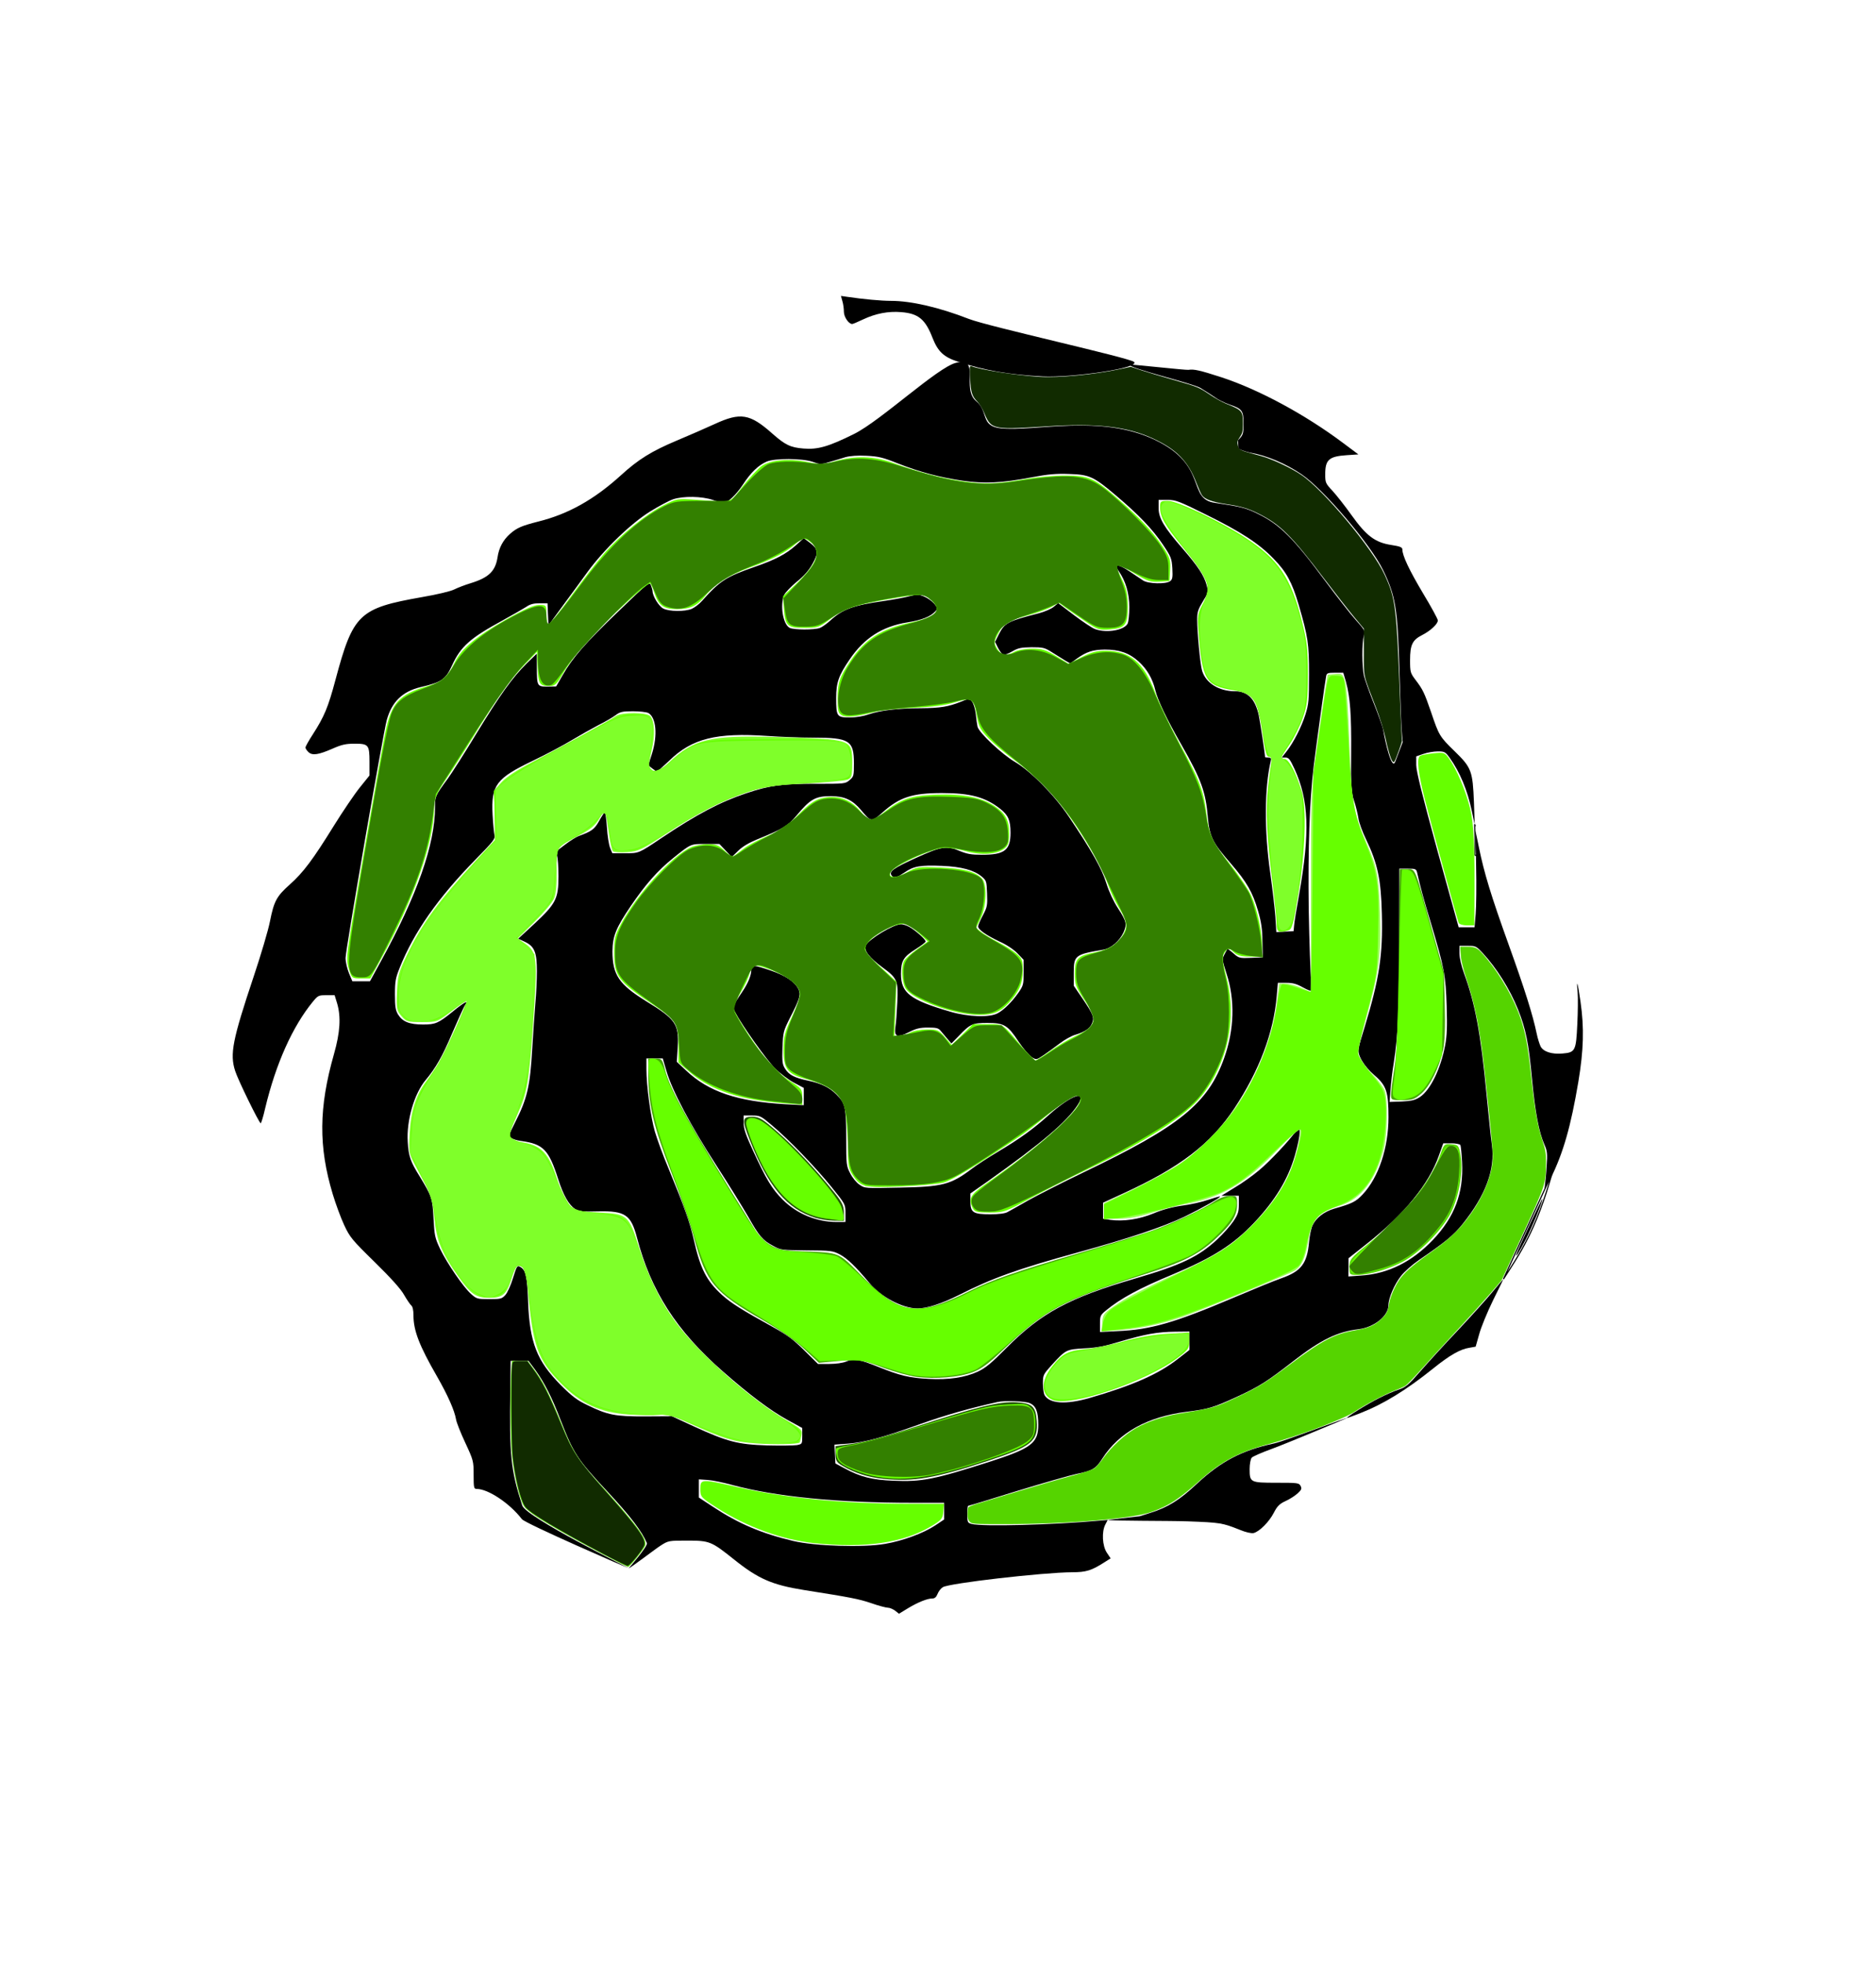 <?xml version="1.0" encoding="UTF-8" standalone="no"?>
<svg
   xmlns:dc="http://purl.org/dc/elements/1.1/"
   xmlns:cc="http://creativecommons.org/ns#"
   xmlns:rdf="http://www.w3.org/1999/02/22-rdf-syntax-ns#"
   xmlns:svg="http://www.w3.org/2000/svg"
   xmlns="http://www.w3.org/2000/svg"
   xmlns:sodipodi="http://sodipodi.sourceforge.net/DTD/sodipodi-0.dtd"
   xmlns:inkscape="http://www.inkscape.org/namespaces/inkscape"
   version="1.0"
   width="1216pt"
   height="1273pt"
   viewBox="0 0 1216 1273"
   preserveAspectRatio="xMidYMid meet"
   id="svg14"
   sodipodi:docname="rick-and-morty-icon-circle-png-3.svg"
   inkscape:version="0.92.5 (2060ec1f9f, 2020-04-08)">
  <defs
     id="defs18" />
  <sodipodi:namedview
     pagecolor="#ffffff"
     bordercolor="#666666"
     borderopacity="1"
     objecttolerance="10"
     gridtolerance="10"
     guidetolerance="10"
     inkscape:pageopacity="0"
     inkscape:pageshadow="2"
     inkscape:window-width="1875"
     inkscape:window-height="1052"
     id="namedview16"
     showgrid="false"
     inkscape:zoom="1"
     inkscape:cx="811.76481"
     inkscape:cy="1017.8236"
     inkscape:window-x="45"
     inkscape:window-y="28"
     inkscape:window-maximized="0"
     inkscape:current-layer="svg14" />
  <g
     transform="translate(0,1273) scale(0.1,-0.1)"
     fill="#000000"
     stroke="none"
     id="g12">
    <path
       d="m 5460,10779 c 6,-19 10,-50 10,-70 0,-33 31,-79 54,-79 5,0 37,14 71,30 81,38 162,54 247,47 111,-9 156,-46 203,-168 35,-88 72,-123 164,-153 174,-57 328,-84 550,-96 188,-9 636.5,54.5 591.5,94.5 -30,27 -949.5,230.5 -1070.5,278.5 -190,74 -373,117 -504,117 -66,0 -181,11 -283,26 l -42,6 z"
       id="path4"
       inkscape:connector-curvature="0"
       sodipodi:nodetypes="csscccccccsccc" />
    <path
       d="m 7703,10333 c -13,-3 -383,38 -383,34 0,-25 408,-120 462,-152 34,-21 78,-49 96,-62 17,-13 58,-33 89,-44 85,-29 93,-39 93,-124 0,-69 -2,-74 -35,-108 v 0 l 2,-55 c 21,-11 56,-22 78,-26 105,-18 226,-69 330,-139 144,-97 450,-457 530,-622 81,-167 94,-247 106,-650 5,-176 12,-353 15,-392 l 6,-73 -48.5,-127.5 c -21.688,-57.014 -63.5,122.5 -77.5,205.5 -3,19 -30,95 -60,170 -30,75 -59,157 -65,182 -13,57 -14,215 -1,259 9,32 7,37 -54,105 -35,39 -122,151 -195,249 -206,278 -295,367 -436,436 -78,39 -111,47 -280,72 -184,26 -39.5,240.5 -387.5,407.5 -355,170 -776.5,52.5 -1000.5,75.5 -135,15 -77.5,109 -159.5,176 -98,81 32.5,289.5 -131.5,248.5 -121,-31 -485,-373.5 -659,-460.5 -165,-82 -236,-103 -329,-95 -85,7 -118,23 -202,97 -145,129 -206,139 -373,62 -59,-27 -169,-75 -243,-106 -167,-70 -252,-123 -366,-227 -173,-157 -341,-251 -534,-299 -109,-28 -138,-40 -184,-80 -45,-40 -72,-90 -81,-152 -14,-90 -57,-132 -175,-168 -36,-11 -83,-29 -105,-40 -23,-12 -111,-33 -210,-50 -408,-72 -446,-108 -561,-538 -47,-176 -72,-236 -146,-351 -26,-40 -48,-79 -48,-86 0,-6 9,-20 20,-30 25,-23 65,-17 158,24 57,25 84,31 140,31 91,0 97,-7 97,-119 v -87 l -62,-77 c -34,-42 -110,-154 -169,-249 -135,-218 -198,-303 -286,-381 -85,-76 -102,-107 -128,-238 -11,-57 -59,-219 -106,-359 -137,-410 -155,-501 -120,-610 18,-58 156,-340 166,-340 3,0 17,44 29,98 69,288 177,529 309,690 33,40 37,42 88,42 h 53 l 16,-52 c 26,-88 20,-188 -20,-329 -99,-347 -101,-601 -8,-909 19,-63 52,-153 74,-200 37,-79 50,-95 198,-240 105,-103 169,-174 190,-212 18,-31 39,-62 46,-68 10,-8 15,-31 15,-64 0,-100 38,-198 154,-399 69,-121 112,-218 122,-276 3,-20 30,-88 60,-152 53,-114 54,-119 54,-208 0,-84 2,-91 20,-91 74,0 214,-93 293,-196 23,-29 690.5,-319 692.5,-318 1,2 -666.5,331 -690.5,407 -74,229 -84,322 -77,760 l 2,177 h 58 58 l 46,-62 c 56,-78 106,-175 162,-322 85,-219 107,-253 309,-469 145,-156 218,-252 250,-328 8,-20 -117.5,-163 -117.5,-163 6,-3 176.5,128 205.5,146 51,33 54,33 173,33 146,0 156,-4 305,-123 156,-125 246,-164 451,-197 304,-48 356,-58 436,-85 48,-17 98,-30 110,-30 12,0 32,-9 46,-19 l 25,-20 59,36 c 65,39 125,63 158,63 15,0 25,9 33,29 6,16 21,36 34,44 40,26 652,96 839,97 90,0 125,11 208,64 l 41,26 -24,36 c -30,44 -35,137 -10,184 l 15,29 -47,-4 c -303,-28 -768,-40 -835,-22 -26,7 -28,11 -28,62 0,30 2,55 5,55 3,0 145,43 315,96 170,52 345,102 387,111 105,21 126,34 169,101 108,168 292,270 546,302 143,18 172,27 321,95 152,70 197,99 371,234 178,138 285,190 421,206 102,12 195,86 195,157 0,45 39,135 81,188 22,28 74,74 116,103 177,121 224,161 282,232 152,189 214,356 191,518 -6,38 -21,187 -35,331 -37,386 -73,581 -145,777 -18,49 -30,102 -30,131 v 48 h 54 c 51,0 55,-2 97,-47 90,-97 176,-234 229,-366 50,-126 69,-218 90,-446 21,-220 45,-349 81,-430 18,-40 20,-58 14,-141 -3,-52 -9,-111 -12,-130 -4,-26 6,-12 40,56 80,163 129,333 178,624 34,204 38,348 14,516 -18,127 -28,157 -19,64 3,-35 2,-129 -2,-208 -8,-173 -13,-183 -96,-190 -71,-6 -124,12 -142,46 -7,15 -19,52 -25,82 -25,121 -78,289 -181,575 -117,325 -160,468 -194,634 l -22,107 4,-228 c 3,-125 1,-266 -3,-313 l -7,-85 h -52 -51 l -138,498 c -100,365 -137,514 -137,554 v 56 l 47,16 c 26,9 67,16 93,16 43,0 49,-3 77,-42 66,-92 115,-210 143,-343 l 19,-90 -5,145 c -8,203 -16,225 -124,330 -99,96 -103,104 -154,255 -44,127 -53,146 -101,209 -33,44 -35,50 -35,127 0,100 15,131 78,163 55,28 102,72 102,95 0,9 -43,88 -95,174 -90,151 -135,246 -135,286 0,14 -14,20 -72,29 -104,16 -161,58 -258,194 -42,59 -98,130 -123,157 -44,47 -47,53 -47,106 0,96 24,117 140,125 l 75,5 -99,74 c -247,185 -544,345 -786,425 -142,46 -181,55 -217,49 z M 5821,9726 c 139,-55 270,-90 421,-112 139,-20 249,-15 443,22 111,21 161,25 245,22 131,-4 158,-16 302,-138 148,-125 240,-221 306,-320 53,-79 57,-89 61,-154 3,-58 1,-72 -15,-83 -27,-20 -143,-17 -175,5 -14,9 -54,36 -88,59 -71,48 -104,49 -70,2 45,-64 69,-144 69,-234 0,-48 -5,-95 -11,-107 -23,-43 -135,-62 -209,-36 -19,6 -80,47 -137,90 l -104,79 -29,-24 c -15,-13 -59,-32 -97,-42 -200,-51 -221,-62 -258,-135 l -25,-50 19,-39 c 11,-21 26,-41 34,-44 8,-3 34,7 58,21 38,22 56,26 125,27 75,0 85,-2 135,-34 30,-19 68,-42 85,-53 l 31,-18 44,32 c 60,43 102,57 180,58 94,0 158,-22 219,-77 55,-50 90,-109 109,-188 17,-67 71,-181 170,-354 127,-222 157,-306 170,-468 11,-126 30,-163 151,-302 100,-116 139,-182 175,-306 20,-69 27,-115 28,-195 l 2,-105 -77,-3 c -73,-3 -78,-2 -113,29 -19,17 -37,30 -39,28 -2,-2 -11,-18 -20,-36 -15,-30 -14,-35 14,-123 56,-169 51,-363 -15,-547 -105,-295 -286,-442 -915,-743 -135,-65 -294,-146 -355,-180 -60,-34 -121,-69 -135,-76 -16,-9 -57,-14 -110,-14 -112,0 -130,11 -130,83 v 52 l 113,79 c 348,247 510,384 582,494 68,104 -41,66 -186,-64 -102,-92 -188,-154 -334,-241 -60,-36 -136,-85 -167,-109 -135,-102 -188,-116 -468,-121 -223,-5 -225,-5 -259,19 -19,12 -46,45 -60,73 -25,48 -26,56 -26,230 0,200 -6,224 -65,283 -44,44 -99,71 -182,88 -89,19 -124,37 -149,77 -18,28 -20,45 -17,137 4,101 6,108 47,190 66,128 74,156 56,190 -25,48 -85,88 -180,120 -110,37 -125,38 -125,6 0,-37 -20,-87 -60,-146 -62,-92 -63,-96 -44,-132 44,-84 204,-309 258,-363 34,-33 89,-75 124,-93 l 62,-33 v -56 -56 l -117,6 c -313,18 -501,81 -646,219 l -60,56 6,95 c 9,149 -13,181 -205,298 -176,109 -218,171 -218,323 1,99 22,151 120,296 95,139 172,227 274,309 116,93 111,91 210,91 h 89 l 40,-42 40,-43 42,41 c 27,27 70,52 121,73 165,67 202,89 255,153 92,110 123,128 227,128 87,-1 137,-24 193,-90 66,-79 68,-79 139,-16 110,99 193,126 385,126 185,0 281,-26 378,-102 53,-42 67,-75 67,-155 0,-113 -38,-143 -185,-143 -70,0 -97,5 -148,26 -82,35 -114,29 -281,-47 -146,-66 -177,-89 -156,-114 17,-21 24,-19 81,19 60,42 103,50 246,44 123,-5 206,-27 256,-69 31,-26 32,-30 35,-110 3,-78 1,-88 -27,-141 -17,-32 -31,-64 -31,-72 0,-21 53,-58 140,-99 45,-20 91,-51 115,-76 l 40,-42 v -82 c 0,-77 -2,-85 -33,-130 -43,-61 -94,-112 -135,-134 -53,-29 -191,-24 -307,10 -261,76 -320,121 -320,245 0,84 16,111 95,160 36,23 65,45 65,50 0,14 -73,78 -109,96 -16,9 -40,16 -51,16 -47,0 -207,-96 -229,-138 -15,-28 25,-80 108,-141 98,-71 104,-87 97,-230 -3,-64 -8,-134 -12,-157 -9,-64 10,-72 85,-35 49,25 73,31 126,31 55,0 68,-3 83,-22 9,-11 29,-35 43,-51 l 26,-30 47,48 c 74,78 89,85 186,85 109,0 132,-14 203,-122 31,-46 69,-91 85,-100 30,-18 30,-18 79,15 26,18 73,52 103,75 30,23 76,49 102,56 62,19 94,41 107,75 15,36 7,57 -63,160 l -56,82 v 84 c 0,113 8,119 193,150 48,8 105,57 130,113 23,54 19,70 -38,158 -28,43 -56,103 -74,160 -29,94 -94,209 -245,434 -92,137 -245,292 -346,351 -84,49 -236,191 -244,230 -3,13 -8,50 -11,81 -4,32 -14,67 -24,80 l -18,22 -54,-22 c -83,-33 -134,-41 -259,-42 -149,0 -262,-14 -336,-39 -37,-13 -83,-21 -126,-21 -84,0 -88,6 -88,127 0,99 16,145 88,250 94,138 211,213 373,239 95,15 151,38 182,72 17,19 17,21 -8,50 -14,16 -43,37 -66,46 -37,15 -46,15 -93,2 -28,-8 -103,-22 -166,-31 -199,-28 -268,-53 -348,-127 -23,-21 -54,-43 -68,-48 -34,-13 -170,-13 -196,1 -43,23 -63,146 -35,213 7,16 44,54 81,85 50,40 79,74 104,119 40,73 37,92 -22,137 l -36,27 -52,-47 c -63,-56 -130,-92 -266,-139 -185,-64 -225,-90 -341,-220 -18,-21 -49,-44 -67,-52 -45,-19 -147,-18 -185,2 -28,14 -68,79 -69,111 0,6 -5,24 -10,38 -10,26 -13,24 -211,-167 -217,-208 -297,-300 -362,-414 l -42,-73 -56,-1 c -68,0 -69,2 -69,130 v 84 l -66,-64 c -94,-93 -173,-204 -328,-458 -74,-122 -157,-252 -183,-288 -82,-112 -83,-114 -83,-184 0,-242 -116,-573 -352,-1002 l -70,-128 h -57 -57 l -22,53 c -12,29 -22,73 -22,98 0,52 243,1454 267,1542 33,119 102,186 221,214 134,31 161,49 202,140 56,123 118,178 330,293 63,35 131,74 150,86 25,18 49,24 87,24 h 52 l 3,-72 3,-71 90,123 c 50,67 123,168 164,224 108,147 283,316 407,392 55,34 121,69 147,78 66,22 187,20 257,-4 30,-11 61,-19 69,-20 27,0 82,52 127,120 50,77 100,125 153,148 53,23 230,22 298,-1 50,-18 55,-18 110,-1 32,9 78,23 103,31 29,8 77,12 136,9 78,-4 105,-10 205,-50 z m 1994,-330 c 228,-112 346,-189 441,-288 83,-85 119,-152 162,-298 61,-210 67,-251 67,-450 0,-166 -2,-193 -23,-260 -26,-82 -78,-184 -124,-242 l -30,-38 h 25 c 20,0 29,-11 57,-72 94,-204 102,-411 31,-814 -17,-93 -32,-185 -33,-204 l -3,-35 -56,-3 -56,-3 -6,98 c -4,54 -19,181 -33,283 -40,275 -38,556 3,728 4,17 1,22 -16,22 -12,0 -21,1 -21,3 0,19 -33,234 -41,272 -24,107 -73,155 -156,155 -102,0 -187,53 -211,132 -12,37 -32,247 -32,333 0,48 6,66 37,117 36,58 36,60 24,106 -15,60 -58,124 -156,237 -120,137 -155,197 -155,262 v 53 h 58 c 53,0 74,-8 247,-94 z m 909,-1084 c 28,-102 36,-213 34,-464 -2,-224 -1,-248 19,-308 12,-36 24,-87 28,-113 3,-26 26,-89 51,-140 73,-152 96,-259 101,-480 7,-266 -16,-419 -111,-732 -19,-60 -37,-122 -40,-137 -10,-43 33,-117 103,-177 78,-67 91,-108 91,-272 0,-198 -64,-390 -167,-500 -45,-48 -67,-59 -186,-93 -65,-19 -117,-60 -140,-109 -8,-17 -18,-66 -22,-107 -12,-139 -51,-190 -180,-235 -44,-15 -185,-73 -312,-127 -379,-161 -535,-206 -745,-215 l -118,-6 v 54 c 0,50 3,56 38,85 96,79 218,145 433,234 260,109 392,192 527,334 137,145 221,283 265,436 41,143 42,215 3,154 -35,-52 -165,-191 -235,-249 -39,-33 -110,-84 -158,-112 l -86,-53 h 57 56 v -56 c 0,-47 -5,-64 -35,-109 -20,-29 -66,-82 -104,-117 -121,-113 -234,-167 -528,-253 -433,-126 -614,-224 -840,-452 -97,-98 -134,-129 -185,-153 -83,-38 -187,-54 -318,-47 -124,6 -189,22 -325,77 -124,50 -160,57 -209,36 -23,-10 -67,-16 -111,-16 h -73 l -89,88 c -70,70 -111,100 -203,151 -203,112 -271,155 -330,208 -100,91 -141,170 -183,359 -26,113 -61,212 -165,464 -34,80 -72,185 -87,235 -28,97 -55,298 -55,407 v 68 h 53 53 l 24,-82 c 36,-125 159,-357 322,-609 81,-125 174,-276 208,-335 71,-126 93,-152 162,-189 49,-27 55,-27 217,-29 159,-1 168,-2 216,-27 48,-26 102,-78 192,-186 74,-89 214,-163 310,-163 62,0 155,30 267,86 219,111 381,169 766,275 335,92 559,167 699,234 111,54 235,124 229,130 -2,2 -36,-8 -76,-21 -39,-14 -116,-31 -170,-38 -64,-9 -127,-26 -184,-50 -94,-39 -197,-54 -282,-42 l -46,7 v 52 52 l 128,59 c 370,169 570,322 722,551 163,246 256,493 276,733 l 7,82 h 55 c 43,0 67,-7 108,-30 29,-16 55,-26 58,-22 2,4 0,37 -5,72 -5,36 -12,241 -16,455 -5,404 5,699 32,927 18,146 74,553 81,586 4,19 10,22 58,22 h 53 z M 4202,8109 c 51,-28 62,-143 24,-264 l -24,-75 25,-20 c 14,-11 28,-20 32,-20 3,0 38,31 78,69 148,145 306,184 638,161 83,-6 218,-11 300,-11 231,0 260,-19 260,-166 0,-81 -1,-86 -28,-109 -28,-24 -31,-24 -220,-24 -213,1 -297,-10 -449,-61 -170,-57 -320,-136 -548,-289 -152,-102 -147,-100 -240,-100 h -81 l -14,34 c -8,19 -18,80 -21,135 -4,55 -10,98 -15,96 -4,-3 -21,-29 -37,-58 -29,-52 -47,-65 -132,-96 -14,-5 -53,-29 -87,-55 -58,-43 -62,-47 -53,-71 6,-15 10,-75 10,-134 0,-146 -17,-178 -156,-308 l -105,-97 43,-20 c 63,-30 78,-68 78,-190 0,-54 -4,-149 -10,-210 -5,-61 -14,-192 -20,-291 -14,-247 -33,-327 -113,-483 -40,-80 -41,-84 -23,-97 10,-8 39,-17 65,-20 143,-20 178,-56 239,-247 34,-106 69,-167 111,-195 22,-14 45,-17 148,-14 176,4 213,-22 252,-171 90,-345 255,-602 556,-866 173,-152 306,-252 418,-314 l 97,-53 v -52 c 0,-52 0,-52 -35,-59 -20,-3 -106,-4 -193,-2 -189,6 -258,24 -474,123 l -143,66 -170,-1 c -197,-1 -246,9 -375,72 -70,33 -101,57 -176,132 -154,155 -201,275 -211,541 -6,166 -15,205 -53,225 -18,9 -21,3 -45,-74 -14,-46 -36,-95 -50,-110 -22,-24 -31,-26 -104,-26 -76,0 -82,2 -116,32 -50,43 -157,200 -202,293 -34,72 -37,87 -43,199 -7,131 -11,142 -90,272 -60,96 -72,131 -77,224 -9,137 42,312 116,400 65,78 108,152 171,301 34,79 70,159 80,177 20,32 19,32 0,22 -11,-6 -45,-31 -75,-56 -94,-76 -112,-84 -193,-84 -88,0 -133,18 -162,65 -16,27 -20,50 -20,130 0,85 4,106 31,173 91,229 248,453 490,700 119,121 130,136 124,160 -3,15 -9,74 -12,131 -10,193 22,236 262,351 88,42 202,103 253,134 52,31 128,74 170,96 43,21 92,50 111,64 31,23 45,26 114,26 43,0 87,-5 99,-11 z M 9186,7073 c 20,-90 41,-168 90,-329 85,-285 95,-336 101,-534 4,-134 2,-194 -10,-256 -29,-152 -95,-288 -163,-334 -31,-20 -53,-26 -117,-29 l -80,-3 6,78 c 3,44 12,122 21,174 28,180 36,353 36,806 v 454 h 55 c 51,0 55,-2 61,-27 z M 5002,5438 c 112,-94 284,-273 386,-399 92,-114 92,-114 92,-171 v -58 h -58 c -128,0 -257,53 -348,144 -71,71 -107,132 -192,316 -49,106 -62,145 -62,183 v 47 h 55 c 52,0 57,-3 127,-62 z m 4464,-129 c 3,-6 8,-56 11,-112 10,-200 -48,-353 -188,-502 -136,-143 -290,-220 -465,-232 l -84,-6 1,59 v 59 l 120,95 c 244,193 400,384 466,571 l 28,79 h 52 c 28,0 55,-5 59,-11 z M 7710,4041 v -60 l -77,-60 c -124,-97 -289,-170 -568,-251 -155,-45 -264,-38 -295,19 -5,11 -10,45 -10,75 0,54 2,58 57,119 93,101 93,101 213,108 81,4 134,15 230,44 161,48 243,63 358,64 l 92,1 z M 6674,3636 c 41,-17 56,-55 56,-141 0,-118 -45,-152 -315,-239 -360,-115 -439,-131 -625,-123 -138,6 -214,25 -315,80 l -60,32 -3,61 -3,61 83,6 c 109,8 229,40 472,127 162,58 321,103 501,143 47,11 178,6 209,-7 z M 4745,3106 c 282,-76 676,-116 1173,-116 h 202 v -54 -54 l -57,-38 c -77,-51 -209,-100 -325,-120 -143,-25 -456,-15 -598,19 -206,49 -353,112 -517,220 l -93,61 v 59 59 l 58,-4 c 31,-2 102,-17 157,-32 z"
       id="path6"
       inkscape:connector-curvature="0"
       sodipodi:nodetypes="cscccscccccccccscsccccccccccccccccccccccccsccsscccccccsccsccccccccscccsscccccccccccccscccscccsccccccccccssccccccsscccccsscscccccccccccccccccccccccsccscccccccscscscccsccccccccccccccccscccccccccscccccccccccccccccsscccccsscccccccccssccccccscccccccccccccccscccccccccscssccccccccscccscccscscscccccsccccscccsccccscccccccccccccssccccccccccccccccccccccccccsccccscccccscccccsccccccccccsccccccccscccscccccccccsscscscccscscccsccccccsccccccccsccccccccccsccccccccscccccccsccccccccccscccscccccccccccsccccccsccccccsccsscccssccccccccscccsccccccccccccscccccccccccsccccccccccscsccccccccsccccccccccscscccscsscscscccccccccccsccccscscccccccscccccccscccscccccccccccc" />
    <path
       d="M9671 4353 c-39 -47 -139 -158 -222 -246 -83 -87 -191 -206 -240 -262 -79 -91 -97 -106 -142 -121 -29 -9 -86 -34 -127 -55 -75 -37 -221 -128 -208 -129 4 0 42 14 85 31 151 59 299 150 472 289 108 87 176 126 237 135 l39 7 23 81 c12 45 53 144 90 220 38 75 67 137 67 137 -1 0 -34 -39 -74 -87z"
       id="path8" />
    <path
       d="m 8255,3374 c -204,-44 -341,-115 -496,-260 -114,-107 -188,-153 -302,-189 l -69,-22 -208,-24 c 26,-7 400,-5 515,-9 216,-8 228,-10 341,-55 41,-17 75,-24 90,-21 38,10 99,71 130,130 23,45 37,59 78,78 27,12 62,35 78,50 25,23 27,30 18,48 -10,19 -20,20 -155,20 -171,0 -175,2 -175,89 0,31 6,64 13,73 6,8 66,34 132,58 66,23 485,198 487,200 9,8 -409,-152 -477,-166 z"
       id="path10"
       inkscape:connector-curvature="0"
       sodipodi:nodetypes="ccccccccccccsscccc" />
  </g>
  <path
     style="fill:#66ff00;stroke-width:1.798"
     d="m 840.872,1044.327 c -4.203,-7.853 -2.322,-11.863 9.376,-19.995 53.685,-37.318 86.745,-67.621 83.369,-76.418 -1.533,-3.996 -12.047,1.856 -29.315,16.318 -7.726,6.471 -18.093,14.479 -23.038,17.797 -38.043,25.524 -58.675,38.02 -65.9,39.914 -4.6,1.206 -21.187,2.709 -36.859,3.34 -31.824,1.282 -34.51,0.655 -41.478,-9.685 -3.457,-5.13 -4.112,-8.508 -4.178,-21.55 -0.043,-8.507 -0.767,-21.409 -1.608,-28.671 -1.314,-11.345 -2.337,-14.038 -7.27,-19.126 -6.276,-6.475 -13.485,-10.022 -29.133,-14.332 -14.378,-3.961 -17.654,-8.616 -17.629,-25.052 0.016,-11.132 0.948,-14.778 7.173,-28.076 9.197,-19.65 9.186,-23.185 -0.097,-31.131 -7.271,-6.224 -30.345,-15.221 -33.707,-13.143 -0.931,0.575 -2.2,3.585 -2.821,6.687 -0.62,3.102 -3.961,10.305 -7.424,16.005 -3.463,5.701 -6.296,12.036 -6.296,14.079 0,4.26 21.297,36.811 31.964,48.857 3.941,4.45 11.701,10.923 17.245,14.384 9.386,5.86 10.081,6.768 10.102,13.197 l 0.023,6.904 -15.733,-1.215 c -38.022,-2.935 -63.19,-11.221 -81.36,-26.786 l -9.889,-8.471 v -15.054 c 0,-18.61 -1.817,-21.523 -21.665,-34.716 -30.745,-20.437 -33.881,-24.628 -33.927,-45.337 -0.026,-11.856 0.687,-14.82 5.902,-24.529 13.943,-25.958 44.743,-59.606 60.869,-66.496 3.182,-1.36 9.617,-2.472 14.299,-2.472 7.156,0 9.467,0.925 14.497,5.8 4.349,4.215 6.65,5.321 8.422,4.046 1.341,-0.965 5.16,-3.842 8.486,-6.393 3.326,-2.551 12.52,-7.381 20.432,-10.734 11.601,-4.916 16.679,-8.426 26.244,-18.142 8.771,-8.909 13.858,-12.585 19.531,-14.113 13.364,-3.599 25.757,0.479 34.244,11.268 7.161,9.104 9.515,9.235 19.797,1.108 15.38,-12.157 23.27,-14.844 45.96,-15.651 22.644,-0.806 38.604,2.281 49.715,9.615 9.759,6.442 12.951,12.305 12.951,23.791 0,7.967 -0.752,10.436 -3.97,13.043 -6.347,5.139 -19.89,6.139 -33.046,2.439 -6.271,-1.764 -14.639,-3.137 -18.594,-3.052 -11.292,0.244 -47.648,17.28 -47.648,22.328 0,4.146 6.49,3.711 14.866,-0.997 8.604,-4.837 9.619,-4.983 28.94,-4.182 20.261,0.84 29.786,3.332 35.828,9.374 4.724,4.724 4.191,23.799 -0.96,34.403 l -4.035,8.306 4.48,3.627 c 2.464,1.995 9.014,5.916 14.556,8.714 5.542,2.798 12.624,7.23 15.738,9.851 5.125,4.312 5.661,5.73 5.655,14.943 -0.007,10.816 -3.247,18.149 -12.313,27.87 -7.135,7.651 -13.346,10.178 -25.011,10.178 -22.126,0 -59.132,-13.463 -64.26,-23.378 -3.058,-5.914 -3.562,-18.391 -0.941,-23.289 0.965,-1.803 5.97,-6.306 11.122,-10.008 l 9.368,-6.73 -7.38,-6.884 c -4.059,-3.786 -9.578,-7.436 -12.263,-8.11 -8.925,-2.24 -34.965,13.464 -34.965,21.087 0,1.926 3.761,6.911 8.358,11.078 4.597,4.167 10.78,9.854 13.739,12.637 l 5.38,5.06 -0.943,23.259 -0.943,23.259 4.735,-0.064 c 2.604,-0.035 6.758,-1.22 9.23,-2.633 2.472,-1.413 8.859,-2.598 14.194,-2.633 8.995,-0.059 10.126,0.425 15.59,6.679 l 5.892,6.743 9.201,-8.99 9.201,-8.99 h 12.656 c 14.092,0 12.028,-1.441 31.808,22.209 4.258,5.091 8.415,9.256 9.238,9.256 0.823,0 6.644,-3.666 12.936,-8.146 6.292,-4.48 15.889,-10.215 21.328,-12.743 19.167,-8.91 20.352,-13.578 8.091,-31.86 -7.281,-10.857 -8.091,-13.112 -8.091,-22.531 0,-12.976 2.256,-15.31 17.714,-18.326 12.395,-2.418 20.149,-7.582 24.751,-16.481 3.353,-6.484 2.366,-11.196 -4.776,-22.803 -2.954,-4.802 -6.987,-13.425 -8.961,-19.162 -7.504,-21.81 -33.59,-62.856 -52.802,-83.08 -6.93,-7.296 -19.115,-17.993 -27.077,-23.773 -7.962,-5.779 -18.332,-14.456 -23.043,-19.282 -7.413,-7.592 -8.83,-10.266 -10.518,-19.852 -2.674,-15.179 -4.218,-16.113 -19.128,-11.559 -8.433,2.576 -19.259,3.988 -35.506,4.632 -12.856,0.509 -27.824,2.095 -33.263,3.522 -16.443,4.317 -24.63,5.187 -28.634,3.044 -3.224,-1.725 -3.731,-3.687 -3.731,-14.435 0,-13.903 1.416,-18.083 11.019,-32.52 12.456,-18.727 26.715,-27.829 51.889,-33.125 22.2,-4.67 27.858,-10.603 18.276,-19.165 -6.957,-6.216 -8.151,-6.237 -39.828,-0.68 -27.783,4.873 -36.388,7.982 -49.231,17.786 -7.928,6.051 -9.512,6.55 -20.809,6.55 -14.897,0 -16.663,-1.644 -17.738,-16.508 l -0.782,-10.812 10.84,-10.164 c 18.51,-17.356 22.859,-28.86 13.649,-36.105 -6.163,-4.848 -7.122,-4.737 -14.42,1.671 -7.728,6.785 -19.809,12.934 -39.19,19.947 -17.969,6.502 -29.665,13.871 -37.507,23.63 -7.533,9.375 -13.336,12.158 -25.352,12.158 -11.312,0 -15.713,-3.26 -19.213,-14.228 -1.132,-3.547 -2.687,-7.136 -3.456,-7.975 -1.778,-1.94 -41.67,34.921 -57.322,52.967 -6.527,7.525 -14.699,18.627 -18.161,24.669 -5.493,9.591 -6.979,10.99 -11.687,11.013 -8.581,0.041 -9.674,-1.68 -10.252,-16.154 l -0.536,-13.433 -10.411,10.655 c -12.088,12.371 -23.465,28.308 -44.379,62.165 -8.247,13.35 -19.318,30.646 -24.603,38.435 -8.615,12.697 -9.609,15.145 -9.609,23.666 0,29.224 -17.674,79.393 -46.216,131.187 l -8.918,16.182 h -7.944 c -7.795,0 -7.99,-0.147 -10.415,-7.811 -2.148,-6.788 -2.07,-10.436 0.592,-27.869 4.007,-26.24 27.282,-159.917 30.859,-177.237 5.202,-25.185 11.888,-32.519 36.106,-39.61 13.937,-4.08 17.216,-6.933 23.945,-20.834 5.521,-11.404 18.59,-22.276 44.165,-36.739 15.877,-8.978 24.183,-12.646 28.641,-12.646 6.23,0 6.278,0.062 6.278,7.985 0,4.392 0.677,8.403 1.504,8.914 0.827,0.511 9.522,-10.162 19.322,-23.718 9.8,-13.556 22.899,-30.472 29.108,-37.592 13.829,-15.858 36.347,-34.125 51.624,-41.879 11.049,-5.608 11.913,-5.756 27.297,-4.657 33.352,2.381 28.74,3.703 40.991,-11.747 5.971,-7.53 13.284,-15.368 16.25,-17.417 7.579,-5.235 23.992,-6.661 39.472,-3.43 11.516,2.404 13.429,2.344 24.268,-0.755 16.934,-4.843 33.243,-4.402 49.12,1.326 23.716,8.557 41.082,13.172 60.411,16.055 20.072,2.994 28.537,2.666 56.876,-2.204 8.9,-1.529 23.594,-2.739 32.654,-2.689 20.204,0.113 24.513,2.055 45.59,20.55 19.058,16.723 29.976,28.424 38.49,41.247 5.907,8.897 6.574,11.053 6.083,19.662 l -0.551,9.669 -8.708,0.555 c -7.52,0.479 -10.355,-0.441 -20.785,-6.743 -11.446,-6.916 -16.357,-8.755 -16.357,-6.128 0,0.643 2.178,5.621 4.84,11.062 3.859,7.887 4.861,12.556 4.945,23.03 0.129,16.181 -2.009,18.936 -15.566,20.06 -8.903,0.738 -10.36,0.254 -21.218,-7.061 -6.412,-4.32 -14.153,-9.716 -17.202,-11.991 l -5.544,-4.137 -6.144,3.544 c -3.379,1.949 -12.616,5.285 -20.528,7.413 -17.633,4.743 -21.407,7.103 -26.115,16.331 -3.551,6.961 -3.571,7.42 -0.534,12.56 3.484,5.897 7.899,6.676 14.962,2.638 2.472,-1.413 9.228,-2.598 15.012,-2.633 9.025,-0.055 12.028,0.869 21.166,6.509 l 10.649,6.573 11.001,-5.674 c 8.557,-4.413 13.242,-5.665 21.087,-5.634 20.854,0.082 33.047,10.372 42.539,35.904 3.42,9.198 12.742,28.68 20.715,43.293 17.657,32.36 21.044,41.006 23.439,59.847 2.749,21.624 4.125,24.671 20.253,44.87 8.113,10.16 16.602,22.777 18.865,28.037 5.177,12.035 9.165,30.611 9.206,42.879 l 0.031,9.44 h -10.223 c -8.127,0 -11.106,-0.829 -14.529,-4.046 -4.232,-3.976 -4.35,-3.986 -6.859,-0.555 -3.333,4.558 -3.236,6.747 1.044,23.48 8.9,34.798 0.789,73.08 -21.442,101.204 -13.916,17.605 -47.574,39.258 -99.697,64.137 -14.959,7.14 -37.075,18.372 -49.148,24.959 -21.154,11.543 -22.407,11.977 -34.549,11.977 -10.616,0 -12.892,-0.547 -14.46,-3.478 z"
     id="path3730"
     inkscape:connector-curvature="0"
     transform="scale(0.75)" />
  <path
     style="fill:#225500;stroke-width:1.798"
     d="m 704.673,1052.388 c -24.681,-7.713 -40.842,-26.967 -56.925,-67.821 -6.695,-17.007 -6.41,-19.472 2.254,-19.472 6.103,0 8.858,1.652 22.026,13.208 14.922,13.095 32.676,31.995 48.887,52.04 6.856,8.478 8.417,11.73 8.417,17.531 v 7.122 l -8.541,-0.12 c -4.697,-0.066 -11.95,-1.186 -16.117,-2.488 z"
     id="path3732"
     inkscape:connector-curvature="0"
     transform="scale(0.75)" />
  <path
     style="fill:#44aa00;stroke-width:1.798"
     d="m 792.262,1189.869 c -6.428,-0.809 -19.778,-4.523 -29.667,-8.251 -18.554,-6.996 -19.902,-7.162 -41.819,-5.148 l -13.051,1.2 -12.219,-11.527 c -8.015,-7.561 -20.699,-16.408 -36.864,-25.713 -41.425,-23.845 -48.336,-32.158 -58.694,-70.595 -2.998,-11.123 -11.85,-36.61 -19.671,-56.638 -15.396,-39.421 -19.96,-58.716 -19.96,-84.378 v -14.067 h 5.953 c 5.66,0 6.07,0.455 8.325,9.253 4.741,18.498 20.456,46.474 77.906,138.689 3.211,5.154 8.539,10.461 13.308,13.256 6.965,4.082 10.454,4.755 28.096,5.423 32.388,1.225 30.331,0.369 50.657,21.082 33.427,34.064 47.71,36.082 93.47,13.209 18.997,-9.495 41.25,-17.245 91.301,-31.798 26.964,-7.84 56.307,-16.791 65.207,-19.892 18.303,-6.377 45.178,-18.948 55.369,-25.899 4.093,-2.792 9.308,-4.654 13.036,-4.654 6.083,0 6.213,0.156 6.213,7.429 0,9.608 -4.541,16.793 -18.97,30.015 -14.347,13.146 -27.722,19.811 -60.543,30.168 -71.302,22.5 -86.371,30.581 -123.792,66.38 -11.366,10.874 -17.974,15.703 -25.172,18.395 -11.652,4.358 -32.302,6.09 -48.418,4.061 z"
     id="path3734"
     inkscape:connector-curvature="0"
     transform="scale(0.75)" />
  <path
     style="fill:#99ff55;stroke-width:1.798"
     d="m 952.624,1142.868 c 0.541,-7.492 1.045,-8.088 14.329,-16.951 7.572,-5.052 27.922,-15.445 45.221,-23.095 37.88,-16.752 53.699,-26.812 71.445,-45.435 15.725,-16.503 25.483,-30.668 31.762,-46.109 4.959,-12.195 9.462,-31.421 8.175,-34.91 -0.46,-1.246 -8.686,6.031 -18.839,16.665 -28.284,29.624 -49.293,42.003 -80.735,47.571 -6.305,1.116 -18.957,4.407 -28.116,7.312 -11.828,3.752 -20.294,5.282 -29.218,5.282 H 954.084 l 0.062,-6.743 0.062,-6.743 24.553,-11.687 c 13.504,-6.428 31.479,-16.244 39.944,-21.812 43.819,-28.827 77.726,-84.782 84.799,-139.942 l 2.084,-16.25 5.608,0.04 c 3.085,0.022 9.135,1.64 13.446,3.596 4.311,1.956 7.952,3.557 8.091,3.557 0.139,9e-5 0.26,-39.039 0.267,-86.755 0.014,-84.981 0.117,-87.518 5.063,-124.055 2.777,-20.515 6.027,-43.17 7.223,-50.345 l 2.174,-13.045 6.455,-0.544 c 6.205,-0.523 6.541,-0.245 8.678,7.192 1.278,4.446 2.823,26.851 3.635,52.686 1.543,49.141 3.488,60.463 14.824,86.305 9.181,20.931 10.636,28.582 11.627,61.133 1.091,35.832 -0.898,50.556 -12.303,91.069 -5.051,17.943 -7.022,27.904 -6.184,31.246 0.677,2.698 5.591,9.477 10.921,15.064 5.329,5.587 10.547,12.414 11.595,15.17 2.825,7.431 2.319,38.364 -0.831,50.699 -6.67,26.127 -19.475,42.988 -36.821,48.482 -20.766,6.578 -25.086,11.444 -28.657,32.278 -2.323,13.552 -5.658,20.662 -11.365,24.226 -3.818,2.384 -65.237,27.847 -90.861,37.668 -19.264,7.383 -40.416,12.201 -60.269,13.726 l -15.844,1.217 z"
     id="path3736"
     inkscape:connector-curvature="0"
     transform="scale(0.75)" />
  <path
     style="fill:#99ff55;stroke-width:1.798"
     d=""
     id="path3738"
     inkscape:connector-curvature="0"
     transform="scale(0.75)" />
  <path
     style="fill:#7fff2a;stroke-width:1.798"
     d="m 653.815,1247.382 c -20.109,-1.447 -27.662,-3.741 -59.158,-17.97 -14.381,-6.497 -18.138,-7.495 -25.172,-6.69 -4.547,0.521 -16.431,0.366 -26.408,-0.343 -24.692,-1.756 -40.976,-9.275 -58.315,-26.926 -20.185,-20.548 -24.228,-31.905 -28.517,-80.093 -1.222,-13.726 -2.322,-18.386 -4.762,-20.17 -4.399,-3.217 -5.639,-1.958 -9.199,9.333 -4.453,14.127 -7.722,17 -19.344,17 -11.603,0 -15.817,-2.901 -26.964,-18.564 -14.365,-20.183 -18.777,-30.963 -20.545,-50.186 -1.019,-11.088 -2.867,-19.721 -5.168,-24.149 -1.97,-3.79 -6.625,-12.555 -10.346,-19.477 -6.741,-12.541 -6.762,-12.648 -5.894,-29.667 0.996,-19.54 5.507,-33.548 14.669,-45.551 3.22,-4.218 8.025,-11.374 10.68,-15.904 5.622,-9.593 24.794,-52.142 23.899,-53.038 -0.334,-0.334 -6.198,3.646 -13.031,8.845 -12.376,9.418 -12.472,9.453 -25.614,9.453 -12.341,0 -13.482,-0.338 -17.699,-5.24 -4.187,-4.867 -4.463,-6.337 -3.89,-20.677 0.554,-13.853 1.415,-17.097 8.391,-31.617 13.343,-27.774 27.518,-47.179 60.3,-82.551 l 15.93,-17.189 -0.278,-21.508 -0.278,-21.508 6.302,-6.975 c 4.002,-4.43 13.709,-10.796 26.602,-17.445 22.426,-11.567 66.838,-36.012 72.393,-39.847 4.964,-3.427 26.775,-3.296 29.658,0.178 3.832,4.617 4.258,16.67 1.055,29.849 -2.415,9.938 -2.613,13.224 -0.918,15.266 3.515,4.235 7.156,3.056 15.944,-5.165 21.559,-20.166 35.503,-23.536 90.96,-21.985 68.172,1.906 67.426,1.656 67.426,22.599 0,11.399 -0.393,12.787 -4.046,14.296 -2.225,0.919 -18.61,2.43 -36.41,3.359 -28.524,1.487 -34.391,2.344 -49.446,7.222 -21.779,7.056 -42.85,17.836 -71.33,36.491 -20.75,13.592 -23.497,14.877 -33.313,15.587 -5.884,0.426 -11.43,0.042 -12.325,-0.853 -0.895,-0.895 -2.486,-8.076 -3.537,-15.958 -2.704,-20.293 -3.021,-20.761 -8.203,-12.071 -3.328,5.581 -7.561,9.136 -16.545,13.896 -21.371,11.323 -20.664,10.24 -20.305,31.073 0.214,12.403 -0.504,19.991 -2.279,24.095 -1.425,3.295 -9.088,12.383 -17.03,20.197 l -14.44,14.206 5.681,3.828 c 11.424,7.699 11.852,11.888 7.481,73.121 -3.461,48.485 -4.881,56.415 -13.571,75.792 -3.881,8.654 -7.056,16.515 -7.056,17.467 0,2.408 5.012,4.75 13.423,6.271 14.805,2.678 21.296,9.801 27.931,30.649 3.258,10.238 9.975,23.157 13.613,26.184 2.095,1.743 9.41,2.879 22.477,3.489 25.094,1.173 26.125,2.063 35.005,30.26 8.113,25.759 18.765,47.245 32.706,65.971 19.68,26.435 63.989,65.421 94.588,83.226 13.48,7.844 14.046,8.434 13.017,13.578 -0.592,2.958 -1.269,5.548 -1.506,5.755 -1.708,1.496 -21.574,1.912 -37.29,0.781 z"
     id="path3740"
     inkscape:connector-curvature="0"
     transform="scale(0.75)" />
  <path
     style="fill:#225500;stroke-width:1.798"
     d="m 763.494,1277.957 c -13.498,-1.383 -24.552,-4.907 -35.511,-11.324 -4.946,-2.896 -5.844,-4.457 -5.844,-10.163 v -6.742 l 15.667,-2.192 c 9.352,-1.308 30.912,-7.174 53.491,-14.553 51.969,-16.984 72.778,-22.06 86.843,-21.186 14.064,0.874 16.974,3.505 17.878,16.168 1.258,17.6 -4.043,21.899 -42.624,34.578 -45.466,14.941 -63.81,18.086 -89.901,15.414 z"
     id="path3744"
     inkscape:connector-curvature="0"
     transform="scale(0.75)" />
  <path
     style="fill:#66ff00;stroke-width:1.798"
     d="m 1103.32,797.948 c 0,-3.918 -1.557,-19.493 -3.461,-34.612 -5.015,-39.837 -6.089,-62.815 -3.889,-83.227 1.066,-9.889 2.441,-19.801 3.055,-22.026 0.808,-2.926 0.353,-4.046 -1.646,-4.046 -2.936,0 -3.421,-1.699 -6.675,-23.374 -4.025,-26.81 -7.424,-31.448 -25.142,-34.302 -23.57,-3.796 -26.563,-8.857 -29.692,-50.206 -1.072,-14.168 -0.818,-15.913 3.479,-23.919 8.062,-15.019 6.055,-20.876 -16.759,-48.9 -16.013,-19.671 -19.96,-26.569 -19.96,-34.885 0,-5.255 0.39,-5.572 6.845,-5.572 8.022,0 45.466,17.849 66.945,31.912 28.431,18.615 39.223,34.465 48.493,71.217 4.728,18.747 5.372,24.386 5.339,46.749 -0.033,22.281 -0.579,26.965 -4.411,37.824 -2.405,6.817 -7.445,16.93 -11.2,22.475 -8.704,12.854 -8.677,12.779 -4.525,12.779 3.724,0 10.442,12.875 15.011,28.768 4.117,14.319 2.889,51.004 -2.9,86.629 -4.608,28.36 -5.567,31.897 -8.89,32.789 -8.547,2.295 -10.018,1.404 -10.018,-6.074 z"
     id="path3746"
     inkscape:connector-curvature="0"
     transform="scale(0.75)" />
  <path
     style="fill:#44aa00;stroke-width:1.798"
     d="m 1202.246,945.767 c 0.019,-2.72 1.33,-13.036 2.912,-22.925 2.186,-13.657 3.081,-36.461 3.724,-94.846 l 0.847,-76.865 h 6.168 c 7.519,0 6.185,-3.135 20.661,48.547 l 11.331,40.456 0.757,28.605 c 0.499,18.863 0,32.029 -1.472,38.657 -3.38,15.239 -11.191,30.94 -18.644,37.472 -5.78,5.067 -7.973,5.844 -16.493,5.844 -9.53,0 -9.825,-0.149 -9.792,-4.945 z"
     id="path3748"
     inkscape:connector-curvature="0"
     transform="scale(0.75)" />
  <path
     style="fill:#55d400;stroke-width:1.798"
     d="m 1166.251,1094.908 c 0,-6.429 0.944,-7.602 15.794,-19.622 31.347,-25.373 54.529,-54.012 62.699,-77.458 3.223,-9.25 3.496,-9.506 9.603,-8.99 6.017,0.508 6.356,0.914 7.93,9.521 2.416,13.203 -1.222,35.15 -8.171,49.297 -7.241,14.741 -27.224,35.064 -42.152,42.867 -12.403,6.483 -28.824,11.222 -38.889,11.222 -6.692,0 -6.814,-0.122 -6.814,-6.837 z"
     id="path3750"
     inkscape:connector-curvature="0"
     transform="scale(0.75)" />
  <path
     style="fill:#66ff00;stroke-width:1.798"
     d="m 909.701,1209.709 c -10.09,-4.31 -10.323,-16.294 -0.558,-28.648 8.946,-11.318 13.752,-13.786 29.658,-15.232 6.922,-0.629 21.486,-3.619 32.364,-6.644 13.184,-3.666 25.923,-5.852 38.208,-6.556 l 18.43,-1.056 v 7.148 c 0,6.608 -0.781,7.732 -10.339,14.873 -27.57,20.599 -92.862,42.48 -107.764,36.115 z"
     id="path3752"
     inkscape:connector-curvature="0"
     transform="scale(0.75)" />
  <path
     style="fill:#66ff00;stroke-width:1.798"
     d="m 642.973,1245.482 c -10.329,-1.522 -22.5,-5.721 -48.493,-16.73 -13.893,-5.885 -16.836,-6.477 -32.364,-6.52 -33.767,-0.092 -53.695,-6.319 -71.381,-22.305 -21.547,-19.476 -28.004,-33.902 -32.277,-72.11 -2.905,-25.974 -5.169,-34.162 -9.446,-34.162 -2.837,0 -3.97,1.799 -9.29,14.756 -3.138,7.643 -4.967,9.733 -9.955,11.379 -12.431,4.102 -22.573,-1.738 -35.131,-20.231 -11.229,-16.535 -15.541,-27.689 -18.614,-48.146 -2.47,-16.447 -3.997,-21.007 -12.033,-35.945 -9.173,-17.05 -9.203,-17.162 -8.921,-32.665 0.351,-19.288 5.023,-35.182 14.22,-48.374 3.753,-5.384 8.928,-13.429 11.501,-17.879 6.639,-11.484 23.65,-50.396 22.524,-51.521 -0.518,-0.518 -5.252,2.236 -10.52,6.12 -14.065,10.368 -16.308,11.239 -28.926,11.239 -9.63,0 -12.087,-0.655 -15.165,-4.046 -5.099,-5.616 -5.941,-10.932 -4.191,-26.463 2.901,-25.745 24.779,-61.068 65.309,-105.447 l 19.414,-21.257 -1.213,-20.744 -1.213,-20.744 7.975,-7.351 c 4.386,-4.043 13.187,-10.19 19.558,-13.66 6.37,-3.47 27.36,-15.036 46.644,-25.704 33.337,-18.441 35.601,-19.405 46.022,-19.594 14.536,-0.264 16.921,1.837 16.865,14.855 -0.024,5.565 -0.877,13.733 -1.895,18.151 -4.334,18.807 2.572,21.003 19.852,6.313 20.599,-17.511 22.744,-17.959 85.473,-17.835 63.983,0.127 66.37,0.614 68.372,13.965 1.238,8.259 -0.105,18.46 -2.638,20.025 -0.778,0.481 -17.261,2.067 -36.629,3.524 -30.011,2.258 -37.608,3.452 -51.419,8.079 -20.227,6.777 -36.193,14.778 -64.89,32.519 -29.697,18.359 -28.838,17.976 -40.303,17.976 -11.235,0 -10.382,1.235 -13.571,-19.638 -2.264,-14.817 -3.998,-16.416 -9.01,-8.306 -2.665,4.312 -8.701,9.189 -18.036,14.574 -7.717,4.451 -14.99,9.248 -16.162,10.661 -1.22,1.47 -2.463,10.746 -2.908,21.703 -0.435,10.71 -1.811,21.107 -3.124,23.615 -1.291,2.464 -8.657,10.812 -16.368,18.552 l -14.021,14.073 7.417,7.056 7.417,7.056 -0.023,22.304 c -0.025,24.628 -4.221,79.061 -7.146,92.699 -1.028,4.795 -4.812,15.92 -8.409,24.721 -7.623,18.656 -7.166,20.535 5.804,23.844 4.848,1.237 10.716,3.266 13.039,4.51 5.148,2.755 11.725,13.65 16.343,27.073 5.424,15.766 11.146,24.529 17.251,26.42 2.967,0.919 12.621,2.221 21.454,2.894 20.818,1.585 23.11,3.754 32.238,30.513 8.908,26.112 19.32,46.984 31.766,63.681 19.775,26.528 68.623,69.68 97.729,86.333 8.515,4.872 10.101,6.575 10.101,10.849 0,2.964 -1.181,5.523 -2.844,6.161 -3.913,1.502 -33.632,0.974 -45.756,-0.812 z"
     id="path3754"
     inkscape:connector-curvature="0"
     transform="scale(0.75)" />
  <path
     style="fill:#66ff00;stroke-width:1.798"
     d="m 846.649,1046.619 c -5.699,-1.215 -8.603,-7.179 -5.88,-12.075 1.169,-2.101 14.758,-13.126 30.199,-24.498 28.499,-20.99 56.959,-46.281 61.383,-54.546 1.338,-2.501 1.958,-5.785 1.377,-7.3 -1.807,-4.708 -9.509,-0.463 -34.797,19.175 -25.739,19.989 -70.884,49.066 -82.394,53.07 -4.461,1.552 -18.848,2.882 -37.887,3.504 l -30.695,1.003 -5.811,-5.206 c -7.076,-6.34 -9.115,-14.173 -9.173,-35.235 -0.092,-33.699 -5.613,-42.551 -32.033,-51.357 -19.906,-6.635 -22.743,-10.065 -22.479,-27.179 0.154,-9.986 1.426,-15.159 6.653,-27.046 8.5,-19.331 8.398,-23.375 -0.788,-31.238 -7.19,-6.154 -24.169,-13.853 -30.554,-13.853 -2.433,0 -5.518,4.637 -11.527,17.322 -4.513,9.527 -8.205,18.688 -8.205,20.358 0,1.67 4.652,10.601 10.339,19.846 9.548,15.525 25.582,33.624 42.393,47.853 4.542,3.845 6.604,7.079 6.604,10.36 0,4.466 -0.43,4.716 -6.743,3.914 -3.708,-0.471 -12.002,-1.34 -18.43,-1.93 -28.373,-2.607 -53.895,-11.785 -71.282,-25.634 l -9.251,-7.368 -0.638,-15.26 c -0.735,-17.569 -2.862,-21.592 -16.763,-31.703 -36.658,-26.665 -37.428,-27.565 -38.404,-44.844 -0.39,-6.91 0.267,-15.292 1.491,-19.001 6.203,-18.795 45.892,-65.97 61.846,-73.511 10.743,-5.078 22.472,-4.585 30.144,1.266 3.485,2.658 6.924,4.834 7.641,4.834 0.717,0 4.801,-2.405 9.074,-5.346 4.273,-2.94 13.973,-8.331 21.554,-11.981 8.362,-4.025 18.872,-11.2 26.717,-18.239 14.31,-12.84 18.012,-14.779 28.215,-14.779 10.09,0 15.562,2.628 24.392,11.713 4.311,4.436 8.589,8.065 9.507,8.065 0.918,0 5.6,-2.852 10.406,-6.337 17.041,-12.36 22.704,-14.149 47.22,-14.922 27.966,-0.881 41.456,2.23 52.619,12.137 6.941,6.159 7.571,7.478 8.284,17.338 0.663,9.161 0.233,11.159 -3.036,14.118 -5.381,4.87 -20.026,5.661 -36.585,1.977 -12.84,-2.857 -14.366,-2.859 -24.057,-0.042 -11.266,3.275 -30.243,12.246 -35.259,16.667 -1.731,1.526 -3.147,3.862 -3.147,5.192 0,3.58 6.331,2.939 14.905,-1.509 13.007,-6.749 51.541,-4.335 62.41,3.909 3.994,3.029 4.479,4.675 4.351,14.75 -0.096,7.545 -1.473,14.328 -4.116,20.269 l -3.972,8.929 4.116,3.155 c 2.264,1.735 8.753,5.645 14.42,8.689 13.958,7.496 20.545,13.344 21.707,19.274 3.185,16.253 -11.679,38.882 -27.516,41.889 -14.28,2.712 -41.051,-3.157 -59.883,-13.127 -12.182,-6.45 -14.212,-9.497 -14.395,-21.618 -0.144,-9.548 0.968,-11.083 16.617,-22.944 l 6.045,-4.582 -9.488,-7.555 c -5.807,-4.624 -11.353,-7.555 -14.294,-7.555 -6.484,0 -21.631,7.749 -27.863,14.254 -7.104,7.415 -5.388,11.869 9.747,25.286 l 12.6,11.17 -1.174,23.191 -1.174,23.191 h 5.789 c 3.184,0 7.42,-0.873 9.413,-1.94 1.993,-1.067 8.13,-2.045 13.636,-2.174 9.451,-0.221 10.338,0.142 15.827,6.493 l 5.815,6.727 9.9,-9.048 c 9.705,-8.869 10.125,-9.048 21.278,-9.048 h 11.377 l 14.442,15.314 c 7.943,8.423 15.023,15.3 15.734,15.283 0.711,-0.018 6.779,-3.566 13.485,-7.886 6.706,-4.32 15.834,-9.671 20.284,-11.89 11.157,-5.565 16.182,-10.593 16.182,-16.193 0,-2.61 -3.35,-10.3 -7.445,-17.089 -6.139,-10.179 -7.47,-14.022 -7.584,-21.906 -0.171,-11.823 2.015,-14.26 16.087,-17.929 13.511,-3.523 19.875,-7.286 24.238,-14.332 4.88,-7.881 4.418,-11.47 -3.511,-27.248 -3.841,-7.642 -9.099,-18.926 -11.686,-25.075 -10.038,-23.865 -34.911,-61.071 -52.49,-78.517 -4.869,-4.833 -16.135,-14.626 -25.035,-21.764 -23.44,-18.798 -30.914,-27.472 -32.44,-37.648 -0.688,-4.591 -2.667,-10.094 -4.396,-12.23 -3.135,-3.871 -3.182,-3.874 -16.071,-0.763 -7.109,1.716 -23.747,3.893 -36.971,4.838 -13.225,0.945 -29.159,2.924 -35.409,4.397 -13.932,3.284 -24.161,3.475 -26.077,0.485 -0.792,-1.236 -1.309,-7.683 -1.149,-14.326 0.338,-14.034 5.531,-25.291 18.137,-39.314 10.177,-11.322 20.231,-16.946 39.515,-22.107 27.76,-7.429 32.012,-11.426 22.603,-21.247 -6.014,-6.277 -12.464,-6.5 -39.578,-1.366 -26.549,5.027 -35.594,8.153 -48.188,16.656 -9.693,6.544 -11.944,7.296 -22.17,7.41 -13.519,0.15 -15.446,-1.607 -17.103,-15.595 l -1.116,-9.426 11.397,-11.699 c 6.268,-6.435 12.726,-13.7 14.351,-16.145 4.276,-6.435 3.756,-14.852 -1.207,-19.514 -5.309,-4.987 -8.701,-4.93 -15.029,0.253 -8.16,6.683 -16.713,11.347 -31.71,17.291 -23.637,9.367 -32.26,14.422 -43.675,25.602 -12.587,12.328 -21.176,15.485 -33.266,12.23 -6.307,-1.698 -7.639,-3.069 -11.531,-11.87 l -4.4,-9.95 -5.878,4.049 c -11.834,8.152 -58.515,56.652 -67.544,70.176 -9.427,14.12 -14.073,17.277 -19.541,13.279 -2.364,-1.729 -3.344,-5.571 -3.891,-15.251 l -0.731,-12.94 -7.132,6.901 c -12.499,12.094 -23.778,27.499 -49.153,67.135 -33.23,51.905 -32.634,50.743 -34.119,66.526 -2.696,28.652 -14.745,64.339 -36.091,106.892 -17.476,34.839 -17.708,35.151 -26.104,35.151 -13.851,0 -13.837,-6.9 0.19,-89.288 23.154,-136.003 24.982,-143.721 35.973,-151.925 2.466,-1.841 10.957,-5.746 18.868,-8.678 15.097,-5.596 18.143,-8.194 28.435,-24.256 6.92,-10.801 20.902,-22.221 41.604,-33.982 28.103,-15.966 35.146,-16.52 35.146,-2.764 0,4.804 0.686,6.646 2.248,6.033 1.236,-0.485 10.966,-12.481 21.621,-26.657 10.656,-14.176 24.006,-30.895 29.667,-37.153 13.078,-14.456 33.742,-30.912 47.601,-37.908 10.576,-5.339 11.184,-5.425 34.016,-4.853 l 23.248,0.583 14.747,-15.726 c 8.111,-8.649 17.024,-16.538 19.808,-17.531 6.473,-2.308 23.227,-2.314 35.362,-0.013 7.439,1.411 11.794,1.169 20.473,-1.138 18.844,-5.009 34.756,-3.813 60.47,4.546 42.4,13.784 66.607,16.812 97.093,12.149 49.085,-7.509 60.008,-6.204 79.62,9.511 16.654,13.344 38.781,36.271 46,47.66 4.53,7.148 5.636,10.806 5.636,18.646 v 9.753 l -10.339,-0.773 c -7.123,-0.533 -12.669,-2.256 -17.831,-5.538 -8.113,-5.16 -16.786,-8.031 -16.773,-5.553 0.005,0.849 2.008,6.398 4.452,12.332 3.071,7.455 4.457,14.26 4.487,22.026 0.056,14.822 -3.219,18.43 -16.73,18.43 -8.793,0 -10.852,-0.887 -25.043,-10.788 -8.504,-5.933 -16.177,-10.788 -17.052,-10.788 -0.874,0 -4.776,1.531 -8.67,3.402 -3.894,1.871 -13.11,5.191 -20.48,7.377 -20.609,6.113 -31.4,19.181 -24.515,29.689 3.191,4.87 9.495,5.865 15.796,2.493 2.044,-1.094 8.364,-2.032 14.045,-2.086 8.586,-0.081 12.229,0.969 21.578,6.221 l 11.248,6.318 10.564,-5.279 c 11.726,-5.86 24.882,-7.054 36.276,-3.294 8.858,2.923 19.289,15.26 25.468,30.122 2.799,6.732 13.077,28.017 22.839,47.301 14.749,29.135 18.24,37.645 20.654,50.345 5.522,29.052 7.135,33.031 20.904,51.593 7.193,9.697 14.822,20.48 16.953,23.962 4.896,8 10.698,29.503 12.314,45.637 l 1.244,12.413 -9.968,-1.029 c -5.482,-0.566 -12.067,-2.404 -14.632,-4.085 -3.764,-2.466 -5.183,-2.625 -7.352,-0.825 -3.44,2.855 -3.397,9.309 0.163,24.604 6.265,26.917 2.177,60.071 -10.291,83.463 -14.684,27.55 -39.017,44.831 -122.521,87.017 -58.912,29.761 -67.363,32.961 -79.962,30.274 z"
     id="path3756"
     inkscape:connector-curvature="0"
     transform="scale(0.75)" />
  <path
     style="fill:#66ff00;stroke-width:1.798"
     d="m 1105.191,800.885 c -2.452,-6.302 -9.159,-79.581 -9.109,-99.519 0.025,-10.065 0.9,-24.439 1.944,-31.944 1.623,-11.668 1.493,-14.049 -0.899,-16.441 -1.538,-1.538 -2.797,-3.246 -2.797,-3.794 0,-6.708 -6.653,-37.204 -9.229,-42.301 -3.436,-6.8 -8.614,-9.222 -27.949,-13.072 -13.103,-2.609 -18.282,-14.354 -19.825,-44.961 -0.786,-15.582 -0.402,-19.139 2.876,-26.67 7.214,-16.573 5.671,-20.492 -22.066,-56.068 -18.009,-23.098 -19.508,-35.477 -3.785,-31.25 10.912,2.934 45,19.907 60.873,30.31 27.495,18.021 39.679,35.737 48.89,71.092 4.051,15.549 4.693,21.749 4.746,45.85 0.07,31.523 -1.488,37.806 -14.88,60.011 l -7.301,12.106 4.41,3.469 c 2.426,1.908 6.727,8.944 9.558,15.635 5.016,11.856 5.143,12.944 4.978,42.732 -0.164,29.615 -4.805,69.781 -9.485,82.09 -2.392,6.292 -8.93,7.919 -10.95,2.725 z"
     id="path3758"
     inkscape:connector-curvature="0"
     transform="scale(0.75)" />
  <path
     style="fill:#66ff00;stroke-width:1.798"
     d="m 953.255,1143.575 c 0.739,-4.385 3.144,-8.562 6.829,-11.862 3.128,-2.802 24.702,-14.437 47.941,-25.855 48.12,-23.644 53.414,-26.927 71.668,-44.451 22.361,-21.467 34.972,-41.741 41.524,-66.757 4.177,-15.949 4.449,-18.765 1.811,-18.765 -1.028,0 -10.939,8.743 -22.026,19.428 -21.887,21.095 -32.233,28.909 -46.729,35.294 -12.644,5.569 -72.534,20.538 -87.874,21.964 l -12.315,1.145 v -6.501 -6.501 l 25.66,-12.607 c 14.113,-6.934 31.732,-16.594 39.154,-21.466 15.133,-9.935 38.694,-33.502 49.69,-49.703 17.605,-25.939 31.239,-60.43 35.103,-88.803 1.255,-9.215 3.195,-17.106 4.311,-17.534 1.116,-0.428 6.966,0.885 13.001,2.918 6.035,2.033 11.339,3.696 11.789,3.696 0.449,0 1.157,-42.681 1.573,-94.846 l 0.756,-94.846 5.636,-37.758 c 7.349,-49.241 6.341,-45.85 13.631,-45.85 4.737,0 6.296,0.878 7.189,4.046 0.627,2.225 2.315,25.66 3.751,52.077 2.87,52.779 4.535,62.57 15.105,88.83 10.025,24.904 11.507,35.788 10.562,77.569 -0.799,35.363 -0.834,35.614 -9.178,67.249 -4.606,17.464 -8.371,33.647 -8.367,35.96 0.01,2.489 4.678,9.941 11.442,18.248 10.319,12.672 11.539,15.044 12.508,24.323 0.591,5.655 0.362,17.137 -0.509,25.515 -3.641,35.018 -16.785,55.549 -41.28,64.48 -18.274,6.663 -22.446,12.293 -27.18,36.672 -1.117,5.753 -3.765,12.355 -5.925,14.772 -2.443,2.733 -18.627,10.47 -43.221,20.661 -63.255,26.21 -79.865,31.184 -116.748,34.96 l -10.425,1.067 z"
     id="path3760"
     inkscape:connector-curvature="0"
     transform="scale(0.75)" />
  <path
     style="fill:#66ff00;stroke-width:1.798"
     d="m 1205.668,948.943 c -2.543,-1.487 -2.586,-3.486 -0.412,-19.274 1.475,-10.715 2.999,-48.78 3.891,-97.182 0.806,-43.762 1.966,-80.067 2.576,-80.677 0.61,-0.61 3.104,-0.609 5.541,0.002 5.172,1.298 6.821,5.743 20.98,56.557 l 9.185,32.964 -0.583,35.361 -0.583,35.361 -5.951,12.586 c -7.145,15.111 -13.239,21.892 -21.816,24.275 -7.755,2.154 -9.188,2.157 -12.828,0.028 z"
     id="path3762"
     inkscape:connector-curvature="0"
     transform="scale(0.75)" />
  <path
     style="fill:#66ff00;stroke-width:1.798"
     d="m 1168.221,1099.255 c -3.971,-4.785 -0.059,-11.503 13.033,-22.378 16.385,-13.611 38.976,-36.55 47.309,-48.038 3.552,-4.897 9.634,-15.579 13.514,-23.737 6.397,-13.45 7.533,-14.834 12.171,-14.834 6.397,0 7.304,2.314 7.277,18.577 -0.041,24.596 -7.382,42.29 -25.151,60.616 -14.34,14.79 -26.061,22.397 -41.355,26.838 -17.925,5.206 -24.344,5.914 -26.799,2.956 z"
     id="path3764"
     inkscape:connector-curvature="0"
     transform="scale(0.75)" />
  <path
     style="fill:#66ff00;stroke-width:1.798"
     d="m 906.442,1206.036 c -5.919,-6.541 -3.342,-17.07 6.976,-28.495 5.729,-6.344 11.992,-8.978 26.56,-11.17 7.265,-1.093 21.138,-3.969 30.829,-6.39 16.806,-4.199 54.709,-8.98 56.555,-7.134 0.481,0.481 0.345,3.695 -0.302,7.143 -1.384,7.377 -10.729,14.927 -31.133,25.151 -40.788,20.439 -81.33,29.906 -89.484,20.896 z"
     id="path3766"
     inkscape:connector-curvature="0"
     transform="scale(0.75)" />
  <path
     style="fill:#66ff00;stroke-width:1.798"
     d="m 753.428,1275.28 c -6.031,-1.312 -15.064,-4.463 -20.074,-7.002 -7.178,-3.637 -9.369,-5.798 -10.333,-10.186 -0.673,-3.063 -0.793,-6.001 -0.267,-6.527 0.526,-0.526 7.416,-2.078 15.312,-3.448 7.895,-1.37 27.567,-6.561 43.715,-11.534 65.976,-20.321 72.157,-21.911 88.912,-22.879 15.026,-0.868 16.72,-0.627 20.228,2.882 2.986,2.986 3.829,6.024 3.829,13.8 0,16.119 -4.599,19.225 -50.184,33.904 -41.783,13.454 -66.251,16.405 -91.137,10.991 z"
     id="path3768"
     inkscape:connector-curvature="0"
     transform="scale(0.75)" />
  <path
     style="fill:#66ff00;stroke-width:1.798"
     d="m 703.663,1333.532 c -27.553,-2.913 -58.357,-14.055 -83.562,-30.227 -14.421,-9.253 -14.834,-9.713 -14.834,-16.537 0,-8.816 0.736,-8.856 31.785,-1.721 41.669,9.576 91.259,14.4 148.575,14.452 l 30.225,0.028 -0.558,6.737 c -0.499,6.023 -1.588,7.351 -10.279,12.533 -24.413,14.557 -57.512,19.369 -101.353,14.734 z"
     id="path3770"
     inkscape:connector-curvature="0"
     transform="scale(0.75)" />
  <path
     style="fill:#66ff00;stroke-width:1.798"
     d="m 785.969,1187.835 c -3.956,-0.908 -14.706,-4.14 -23.89,-7.182 -15.098,-5 -18.469,-5.473 -35.192,-4.941 l -18.494,0.589 -9.759,-8.624 c -9.916,-8.762 -27.091,-20.572 -52.748,-36.268 -28.139,-17.215 -33.53,-24.587 -45.331,-61.984 -4.533,-14.364 -13.434,-40.076 -19.78,-57.138 -13.612,-36.595 -17.952,-54.096 -19.619,-79.108 -1.159,-17.391 -1.034,-18.43 2.218,-18.43 5.621,0 8.937,3.903 12.22,14.384 4.069,12.987 16.602,36.344 41.972,78.214 45.719,75.454 42.523,72.358 77.032,74.646 12.694,0.842 25.471,2.439 28.392,3.55 2.921,1.111 13.108,9.585 22.638,18.832 10.053,9.755 21.375,18.864 26.969,21.699 16.809,8.518 34.828,6.045 64.121,-8.799 17.618,-8.928 37.387,-15.845 95.731,-33.496 68.988,-20.871 76.544,-23.604 104.09,-37.639 24.882,-12.678 27.809,-13.652 30.671,-10.204 1.651,1.99 1.676,4.428 0.108,10.379 -2.634,9.993 -23.189,30.576 -38.617,38.671 -5.934,3.113 -28.184,11.47 -49.446,18.57 -61.034,20.384 -73.227,26.923 -108.468,58.166 -11.695,10.369 -23.974,20.138 -27.287,21.71 -12.752,6.051 -40.95,8.207 -57.533,4.399 z"
     id="path3772"
     inkscape:connector-curvature="0"
     transform="scale(0.75)" />
  <path
     style="fill:#66ff00;stroke-width:1.798"
     d="m 714.947,1053.247 c -28.073,-3.629 -48.148,-23.847 -64.617,-65.077 -3.028,-7.582 -5.506,-15.384 -5.506,-17.338 0,-5.038 4.732,-6.219 11.691,-2.917 15.009,7.122 67.439,63.301 70.983,76.058 2.394,8.62 2.3,11.073 -0.414,10.789 -1.236,-0.13 -6.698,-0.811 -12.137,-1.514 z"
     id="path3774"
     inkscape:connector-curvature="0"
     transform="scale(0.75)" />
  <path
     style="fill:none;stroke:#000000;stroke-width:0.75px;stroke-linecap:butt;stroke-linejoin:miter;stroke-opacity:1"
     d="m 955.9,534.5 c 0.066,0.287 0.486,0.795 0.198,0.861 -0.287,0.066 -0.198,-1.156 -0.198,-0.861 0,2.535 0.142,5.069 0.198,7.604 0.112,5.064 0,2.273 0,8.091 0,0.327 -0.043,4.002 0,4.046 0.318,0.318 0.899,0 1.349,0 0.45,0 0.899,0 1.349,0"
     id="path3776"
     inkscape:connector-curvature="0" />
  <path
     style="fill:#66ff00;stroke-width:1.798"
     d="m 1260.636,797.43 c -1.694,-4.773 -22.555,-80.797 -28.643,-104.382 -6.475,-25.085 -7.934,-37.854 -4.562,-39.938 1.014,-0.627 6.147,-1.584 11.406,-2.127 9.097,-0.939 9.752,-0.72 13.48,4.515 6.636,9.32 14.361,27.515 18.083,42.591 3.447,13.962 4.308,33.556 3.851,87.654 l -0.118,13.935 h -6.349 c -3.492,0 -6.708,-1.011 -7.147,-2.248 z"
     id="path3778"
     inkscape:connector-curvature="0"
     transform="scale(0.75)" />
  <path
     style="fill:#338000;stroke-width:1.798"
     d="m 845.013,1046.111 c -4.861,-2.088 -6.818,-7.844 -4.124,-12.129 1.127,-1.792 8.183,-7.709 15.679,-13.148 57.39,-41.638 89.441,-73.719 73.65,-73.719 -2.382,0 -13.076,6.853 -25.622,16.419 -22.134,16.877 -58.673,41.491 -76.638,51.624 -12.153,6.855 -26.649,9.135 -58.592,9.216 -21.496,0.054 -22.123,-0.057 -27.515,-4.889 -6.703,-6.006 -8.796,-14.093 -8.958,-34.612 -0.27,-33.995 -6.281,-43.292 -33.773,-52.233 -6.623,-2.154 -14.045,-5.846 -16.495,-8.206 -3.976,-3.829 -4.436,-5.689 -4.286,-17.326 0.138,-10.685 1.346,-15.854 6.701,-28.667 3.593,-8.597 6.533,-17.186 6.533,-19.086 0,-6.114 -7.468,-13.203 -20.475,-19.437 -18.863,-9.04 -18.832,-9.053 -28.864,11.863 -5.822,12.138 -8.271,19.278 -7.57,22.069 0.57,2.269 6.069,11.69 12.222,20.934 10.876,16.343 23.386,30.326 38.899,43.479 5.498,4.662 7.587,7.787 7.587,11.348 0,4.731 -0.285,4.879 -7.642,3.969 -4.203,-0.52 -12.496,-1.43 -18.43,-2.022 -28.675,-2.862 -56.225,-13.133 -72.427,-27.001 -7.104,-6.08 -7.131,-6.154 -7.935,-21.481 -0.995,-18.965 -2.397,-21.073 -24.694,-37.14 -28.042,-20.207 -30.707,-23.967 -30.677,-43.278 0.021,-13.44 4.012,-22.872 18.094,-42.761 12.018,-16.973 36.326,-41.358 45.537,-45.68 10.803,-5.07 22.79,-4.563 30.46,1.288 3.487,2.66 6.855,4.836 7.485,4.836 0.629,0 4.527,-2.302 8.661,-5.116 4.134,-2.814 14.233,-8.59 22.443,-12.835 8.21,-4.245 20.21,-12.506 26.667,-18.358 13.107,-11.878 17.399,-14.035 27.924,-14.035 9.159,0 17.243,3.81 24.945,11.757 3.318,3.423 7.484,6.224 9.258,6.224 1.774,0 8.443,-3.572 14.82,-7.937 15.154,-10.375 25.085,-12.511 53.351,-11.478 18.194,0.665 23.816,1.547 30.568,4.794 13.427,6.456 18.338,12.836 19.215,24.962 0.635,8.78 0.179,10.86 -3.013,13.749 -5.356,4.847 -18.953,5.626 -36.712,2.102 -14.829,-2.943 -15.43,-2.924 -26.482,0.799 -20.688,6.969 -35.9,15.84 -35.9,20.935 0,3.456 5.055,2.928 14.384,-1.505 14.618,-6.945 57.765,-3.569 64.943,5.081 3.865,4.658 2.917,23.29 -1.714,33.7 -4.58,10.295 -5.514,9.027 15.884,21.565 20.409,11.958 23.364,16.733 19.731,31.879 -2.99,12.465 -15.815,26.338 -26.539,28.711 -13.54,2.995 -39.281,-2.56 -60.1,-12.969 -11.896,-5.948 -14.377,-9.626 -14.557,-21.581 -0.145,-9.647 2.609,-13.684 15.37,-22.527 l 7.143,-4.95 -5.135,-4.271 c -8.212,-6.829 -15.663,-11.144 -19.258,-11.151 -4.783,-0.009 -20.974,8.42 -26.782,13.944 -2.72,2.586 -4.945,6.229 -4.945,8.096 0,1.89 6.018,9.099 13.58,16.269 l 13.58,12.876 -1.259,23.165 -1.259,23.165 7.008,-0.969 c 3.854,-0.533 11.155,-1.861 16.223,-2.952 11.161,-2.402 16.808,-0.656 22.416,6.928 l 4.003,5.414 10.296,-8.92 c 10.077,-8.73 10.546,-8.92 22.02,-8.92 h 11.724 l 13.875,15.283 c 7.631,8.406 14.629,15.283 15.551,15.283 0.922,0 6.284,-3.123 11.916,-6.939 5.632,-3.816 13.881,-8.764 18.331,-10.994 13.618,-6.824 19.778,-12.295 19.778,-17.565 0,-2.612 -3.35,-10.388 -7.445,-17.28 -6.122,-10.304 -7.47,-14.237 -7.584,-22.124 -0.174,-12.038 1.75,-14.038 17.786,-18.484 9.976,-2.766 13.862,-4.928 19.255,-10.709 8.161,-8.749 8.38,-12.488 1.544,-26.424 -2.867,-5.844 -9.624,-19.931 -15.016,-31.303 -19.32,-40.745 -42.408,-70.611 -75.067,-97.102 -24.774,-20.096 -31.133,-27.576 -33.877,-39.858 -3.151,-14.1 -4.871,-15.166 -18.826,-11.66 -6.243,1.568 -22.628,3.748 -36.411,4.843 -13.783,1.095 -30.575,3.147 -37.315,4.56 -18.897,3.96 -24.337,3.509 -26.506,-2.198 -3.157,-8.305 -0.084,-24.796 6.744,-36.19 12.904,-21.533 26.168,-30.985 53.593,-38.194 23.664,-6.22 28.702,-11.487 19.151,-20.021 -6.931,-6.193 -10.757,-6.353 -37.266,-1.565 -27.505,4.968 -36.206,7.885 -49.444,16.574 -10.441,6.853 -12.65,7.592 -22.937,7.666 -13.438,0.097 -15.422,-1.674 -17.241,-15.388 l -1.209,-9.111 12.746,-13.418 c 12.812,-13.488 16.187,-19.02 16.187,-26.533 0,-4.215 -6.735,-11.884 -10.437,-11.884 -1.163,0 -7.183,3.47 -13.377,7.711 -6.195,4.241 -18.137,10.442 -26.538,13.779 -24.721,9.821 -32.129,14.123 -44.787,26.011 -13.347,12.535 -22.116,15.564 -33.849,11.692 -5.106,-1.685 -7.027,-3.839 -10.571,-11.852 l -4.331,-9.793 -5.82,4.062 c -11.571,8.076 -56.677,54.922 -66.662,69.234 -5.621,8.057 -11.425,15.111 -12.897,15.676 -7.471,2.867 -11.624,-4.242 -11.744,-20.104 l -0.078,-10.222 -11.544,12.271 c -12.155,12.921 -27.756,35.257 -58.206,83.336 l -18.418,29.08 -2.603,18.568 c -4.657,33.215 -13.518,59.248 -35.084,103.075 -18.086,36.755 -18.162,36.859 -26.839,36.859 -14.055,0 -14.05,-6.66 0.065,-89.901 15.031,-88.64 22.884,-130.074 26.246,-138.477 3.817,-9.54 10.398,-14.751 26.21,-20.752 17.785,-6.75 20.217,-8.569 27.509,-20.572 9.558,-15.735 27.959,-30.526 54.824,-44.07 19.549,-9.856 25.189,-9.4 25.189,2.035 0,3.34 0.734,6.073 1.631,6.073 2.01,0 11.372,-11.269 29.874,-35.96 23.89,-31.881 48.016,-54.346 70.345,-65.501 8.555,-4.274 11.065,-4.622 33.37,-4.622 h 24.118 l 13.26,-14.614 c 7.293,-8.038 15.917,-15.724 19.165,-17.081 6.243,-2.609 22.511,-2.994 37.486,-0.888 5.754,0.809 12.874,0.354 19.778,-1.265 19.488,-4.57 35.034,-3.346 60.277,4.743 42.778,13.708 66.012,16.681 95.668,12.242 47.307,-7.081 61.39,-5.897 77.442,6.512 15.634,12.086 40.82,37.599 48.212,48.838 5.917,8.996 6.983,12.085 6.983,20.228 v 9.61 h -8.349 c -6.074,0 -11.93,-1.819 -21.493,-6.676 -7.229,-3.672 -13.664,-6.156 -14.3,-5.52 -0.636,0.636 0.945,6.408 3.513,12.826 3.235,8.085 4.669,15.028 4.669,22.601 0,14.478 -3.368,18.123 -16.744,18.123 -8.728,0 -10.927,-0.938 -25.487,-10.874 l -15.935,-10.874 -8.225,3.46 c -4.524,1.903 -13.889,5.28 -20.812,7.505 -14.904,4.791 -22.889,10.292 -26.063,17.956 -4.524,10.923 4.788,19.12 16.303,14.35 10.266,-4.252 23.438,-2.871 35.416,3.714 l 10.864,5.973 11.306,-5.074 c 12.467,-5.595 25.056,-6.599 36.283,-2.893 9.493,3.133 19.613,15.672 27.334,33.865 3.667,8.641 12.96,27.848 20.652,42.682 15.912,30.686 20.577,42.939 23.556,61.866 2.806,17.829 4.469,21.331 20.567,43.318 7.602,10.384 14.928,21.006 16.278,23.605 4.029,7.756 9.483,29.516 10.834,43.232 l 1.264,12.833 -9.989,-1.031 c -5.494,-0.567 -12.088,-2.406 -14.653,-4.087 -3.764,-2.466 -5.183,-2.625 -7.352,-0.825 -3.451,2.864 -3.397,9.353 0.205,24.604 3.642,15.42 3.575,42.929 -0.139,57.199 -4.247,16.317 -14.384,35.524 -24.717,46.829 -14.512,15.878 -45.986,35.257 -108.766,66.967 -47.346,23.915 -59.229,29.215 -67.227,29.985 -5.343,0.514 -11.465,0.184 -13.603,-0.734 z"
     id="path3780"
     inkscape:connector-curvature="0"
     transform="scale(0.75)" />
  <path
     style="fill:#338000;stroke-width:1.798"
     d="m 745.396,1272.036 c -16.474,-5.616 -21.459,-9.207 -21.459,-15.457 0,-4.959 0.428,-5.192 14.834,-8.056 8.159,-1.622 33.848,-8.655 57.087,-15.628 52.526,-15.761 60.406,-17.612 77.694,-18.257 17.628,-0.657 20.169,1.348 20.169,15.916 0,9.162 -0.543,10.593 -5.628,14.834 -8.756,7.302 -52.817,22.615 -82.885,28.804 -16.923,3.483 -46.386,2.422 -59.813,-2.156 z"
     id="path3782"
     inkscape:connector-curvature="0"
     transform="scale(0.75)" />
  <path
     style="fill:#338000;stroke-width:1.798"
     d="m 1169.078,1098.921 c -1.555,-1.555 -2.827,-3.661 -2.827,-4.681 0,-1.02 13.993,-15.728 31.095,-32.685 26.735,-26.508 32.219,-32.913 39.107,-45.676 13.038,-24.159 14.047,-25.61 17.811,-25.61 5.998,0 7.865,6.412 6.771,23.263 -1.259,19.41 -6.315,33.142 -17.179,46.656 -16.039,19.953 -30.381,30.294 -49.737,35.865 -19.991,5.753 -21.936,5.976 -25.042,2.87 z"
     id="path3784"
     inkscape:connector-curvature="0"
     transform="scale(0.75)" />
  <path
     style="fill:#7fff2a;stroke-width:1.798"
     d="m 906.442,1206.036 c -6.186,-6.835 -3.688,-16.5 7.452,-28.83 4.896,-5.42 8.293,-7.335 15.584,-8.786 5.128,-1.021 17.414,-3.538 27.304,-5.593 9.889,-2.055 23.239,-4.83 29.667,-6.166 6.428,-1.336 18.362,-2.966 26.521,-3.624 14.042,-1.131 14.834,-1.002 14.834,2.408 0,7.691 -3.794,12.682 -15.603,20.524 -35.594,23.639 -96.027,40.819 -105.759,30.066 z"
     id="path3786"
     inkscape:connector-curvature="0"
     transform="scale(0.75)" />
  <path
     style="fill:#7fff2a;stroke-width:1.798"
     d="m 650.218,1246.171 c -11.783,-1.195 -22.45,-4.415 -47.011,-14.192 -23.107,-9.198 -25.463,-9.77 -40.456,-9.829 -35.338,-0.139 -58.142,-8.338 -77.19,-27.753 -17.677,-18.017 -22.261,-30.307 -28.489,-76.378 -3.944,-29.175 -8.28,-32.427 -16.301,-12.225 -2.963,7.463 -5.166,10.136 -10.537,12.784 -6.467,3.189 -7.171,3.203 -14.772,0.3 -8.456,-3.229 -16.051,-11.257 -25.568,-27.022 -6.921,-11.466 -10.28,-21.614 -13.755,-41.565 -2.044,-11.733 -5.24,-21.063 -12.042,-35.158 l -9.26,-19.186 0.929,-16.774 c 1.117,-20.168 4.464,-29.606 18.168,-51.24 9.612,-15.173 31.177,-61.104 29.484,-62.797 -0.445,-0.445 -4.771,1.917 -9.613,5.248 -14.461,9.948 -19.662,12.003 -30.365,12.003 -8.284,0 -10.839,-0.779 -14.473,-4.413 -3.888,-3.888 -4.409,-5.974 -4.375,-17.531 0.086,-29.872 19.208,-62.685 67.984,-116.659 l 16.778,-18.566 -0.596,-21.536 -0.596,-21.536 10.243,-8.21 c 5.634,-4.516 29.502,-18.698 53.042,-31.517 40.634,-22.128 43.397,-23.342 54.622,-24.009 16.503,-0.98 18.681,1.351 17.245,18.459 -0.585,6.971 -1.528,15.507 -2.095,18.968 -2.23,13.603 4.952,13.921 20.675,0.914 19.676,-16.277 18.938,-16.12 79.113,-16.766 51.73,-0.555 64.941,0.023 69.803,3.055 3.325,2.073 5.781,14.188 4.512,22.261 -1.292,8.221 0.747,7.674 -41.902,11.261 -47.504,3.996 -62.357,9.346 -115.346,41.55 -22.834,13.877 -27.034,15.798 -36.014,16.477 -11.757,0.889 -12.845,-0.2 -14.905,-14.922 -2.749,-19.647 -3.593,-20.396 -12.085,-10.725 -3.07,3.496 -11.092,9.63 -17.826,13.631 -6.735,4.001 -13.115,8.323 -14.179,9.604 -1.063,1.281 -2.638,11.776 -3.5,23.321 -1.749,23.432 -0.635,21.174 -20.669,41.882 l -12.562,12.985 7.831,7.229 7.831,7.23 -1.15,32.827 c -2.064,58.941 -4.845,78.691 -14.853,105.472 -3.475,9.298 -5.932,17.911 -5.46,19.139 0.471,1.228 6.059,3.964 12.418,6.08 15.795,5.256 19.139,9.295 30.042,36.282 7.916,19.593 10.146,21.208 33.185,24.028 25.374,3.106 26.462,4.12 37.181,34.69 13.399,38.211 28.42,61.31 59.359,91.284 22.242,21.548 38.287,34.648 61.021,49.819 17.35,11.578 20.806,16.322 14.99,20.574 -3.078,2.251 -22.076,2.82 -38.509,1.153 z"
     id="path3788"
     inkscape:connector-curvature="0"
     transform="scale(0.75)" />
  <path
     style="fill:#7fff2a;stroke-width:1.798"
     d="m 1105.193,800.989 c -2.534,-6.3 -9.069,-77.456 -9.067,-98.724 0,-10.559 0.865,-25.4 1.919,-32.978 1.603,-11.527 1.49,-14.12 -0.692,-15.863 -1.484,-1.185 -3.951,-9.837 -5.721,-20.063 -5.149,-29.75 -7.706,-33.356 -26.784,-37.781 -20.077,-4.656 -22.763,-7.696 -26.198,-29.645 -2.925,-18.69 -2.306,-34.686 1.74,-44.951 1.978,-5.018 3.586,-10.914 3.574,-13.102 -0.031,-5.606 -6.188,-15.735 -22.861,-37.605 -16.284,-21.36 -20.552,-30.693 -16.081,-35.163 2.524,-2.524 3.881,-2.402 14.135,1.261 14.154,5.056 44.792,21.028 59.537,31.036 25.167,17.083 36.437,34.152 45.47,68.872 4.035,15.507 4.684,21.777 4.746,45.834 0.082,31.447 -1.461,37.681 -14.796,59.79 l -7.168,11.885 5.09,5.09 c 2.8,2.799 7.036,9.935 9.414,15.856 3.973,9.891 4.317,13.177 4.241,40.433 -0.08,28.811 -3.781,62.815 -8.676,79.723 -2.571,8.881 -9.305,12.352 -11.822,6.095 z"
     id="path3790"
     inkscape:connector-curvature="0"
     transform="scale(0.75)" />
  <path
     style="fill:none;stroke:#000000;stroke-width:0.75px;stroke-linecap:butt;stroke-linejoin:miter;stroke-opacity:1"
     d="m 1005.994,760.563 c -10.498,37.262 -20.996,52.072 -31.494,68.437 z"
     id="path3792"
     inkscape:connector-curvature="0"
     sodipodi:nodetypes="ccc" />
  <path
     style="fill:#7fff2a"
     d=""
     id="path3794"
     inkscape:connector-curvature="0"
     transform="scale(0.75)" />
  <path
     style="fill:#000000"
     d="m 1310.508,1083.975 c 1.246,-4.025 22.19,-48.669 22.466,-47.888 0.53,1.502 -8.532,23.642 -14.26,34.84 -5.216,10.197 -9.366,16.796 -8.206,13.048 z"
     id="path3796"
     inkscape:connector-curvature="0"
     transform="scale(0.75)" />
  <path
     style="fill:#55d400"
     d="m 838.165,1315.11 c -1.445,-1.445 -1.996,-3.319 -1.985,-6.75 0.008,-2.612 0.346,-5.223 0.75,-5.801 0.404,-0.578 3.885,-1.997 7.735,-3.152 3.85,-1.156 20.5,-6.18 37,-11.166 16.5,-4.985 36.967,-10.893 45.481,-13.127 8.515,-2.235 16.86,-5.008 18.545,-6.162 1.685,-1.155 5.289,-5.246 8.008,-9.092 6.692,-9.464 18.486,-20.308 27.945,-25.694 9.693,-5.519 23.917,-10.315 37.02,-12.483 31.562,-5.221 31.088,-5.081 54.136,-16.067 15.7,-7.484 21.658,-11.26 43.511,-27.576 26.523,-19.803 37.324,-25.4 54.852,-28.428 11.591,-2.002 16.5,-4.078 22.315,-9.438 4.878,-4.496 6.221,-7.163 7.159,-14.212 0.34,-2.556 2.4,-8.332 4.578,-12.835 5.106,-10.559 11.08,-16.487 30.598,-30.364 17.188,-12.22 25.59,-20.207 34.882,-33.153 12.285,-17.117 19.445,-35.644 19.461,-50.359 0.01,-5.891 -2.04,-27.162 -7.037,-73.141 -3.829,-35.232 -8.257,-57.838 -15.669,-80 -3.006,-8.987 -4.688,-15.924 -5.032,-20.75 l -0.518,-7.25 h 6.167 c 7.568,0 9.141,0.961 16.871,10.309 12.328,14.908 23.68,34.981 29.345,51.889 4.135,12.343 6.435,24.874 8.889,48.43 2.958,28.392 5.694,44.39 9.59,56.069 2.867,8.594 3.394,11.579 3.357,19 -0.097,19.509 0.037,19.088 -20.064,62.798 l -18.392,39.995 -10.371,12.005 c -5.704,6.603 -18.322,20.555 -28.039,31.005 -9.717,10.45 -23.174,25.143 -29.905,32.652 -6.73,7.509 -13.327,14.366 -14.659,15.239 -1.332,0.873 -5.483,2.738 -9.224,4.146 -8.592,3.232 -25.127,11.957 -35.013,18.475 -9.826,6.479 -49.307,21.2 -76.378,28.479 -23.209,6.24 -38.908,14.637 -56.291,30.106 -19.084,16.983 -27.428,22.441 -42.578,27.848 -16.387,5.849 -73.102,10.555 -127.218,10.555 -26.49,0 -27.919,-0.096 -29.824,-2 z"
     id="path3798"
     inkscape:connector-curvature="0"
     transform="scale(0.75)" />
  <path
     style="fill:#55d400"
     d="m 521.665,1343.473 c -29.265,-15.419 -54.102,-29.691 -62.029,-35.641 -6.223,-4.672 -7.186,-5.865 -9.129,-11.32 -3.739,-10.493 -7.241,-28.364 -8.309,-42.403 -1.153,-15.147 -1.373,-54.887 -0.382,-68.846 l 0.65,-9.154 h 6.818 6.818 l 4.034,5.343 c 9.757,12.923 13.76,20.909 28.147,56.157 6.46,15.827 13.236,26.197 27.038,41.383 34.619,38.089 44.366,51.169 42.252,56.696 -1.28,3.345 -13.413,18.432 -14.776,18.372 -0.622,-0.027 -10.13,-4.792 -21.13,-10.587 z"
     id="path3800"
     inkscape:connector-curvature="0"
     transform="scale(0.75)" />
  <path
     style="fill:#112b00"
     d="m 1203.472,657.923 c -1.559,-1.963 -3.988,-10.099 -6.363,-21.313 -1.165,-5.5 -4.615,-16.514 -7.667,-24.475 -11.796,-30.771 -10.746,-26.019 -10.762,-48.73 l -0.014,-20.205 -8.569,-10.295 c -4.713,-5.662 -15.918,-19.97 -24.899,-31.795 -28.981,-38.157 -38.49,-47.66 -57.039,-56.999 -9.429,-4.747 -15.091,-6.43 -28.687,-8.527 -12.309,-1.899 -18.415,-4.185 -20.769,-7.779 -0.898,-1.37 -2.989,-6.025 -4.647,-10.344 -7.249,-18.883 -17.049,-28.975 -37.271,-38.381 -22.671,-10.545 -48.969,-13.537 -92.939,-10.576 -28.084,1.892 -36.264,1.99 -42.155,0.507 -5.494,-1.383 -7.677,-3.751 -10.959,-11.885 -1.439,-3.566 -4.153,-8.066 -6.031,-10 -4.732,-4.872 -5.66,-7.887 -6.288,-20.431 -0.522,-10.43 -0.462,-10.881 1.353,-10.158 7.675,3.055 38.257,7.789 58.899,9.117 15.97,1.028 47.486,-2.012 69.301,-6.684 l 9.301,-1.992 9.199,3.019 c 5.059,1.661 17.296,5.33 27.193,8.154 21.773,6.213 22.369,6.455 32.074,13.003 4.25,2.868 10.474,6.322 13.83,7.676 14.161,5.711 14.602,6.246 14.602,17.686 0,6.202 -0.39,7.888 -2.566,11.094 -2.166,3.191 -2.435,4.344 -1.729,7.39 0.919,3.963 0.845,3.929 19.795,9.021 9.301,2.5 25.744,10.164 34.734,16.192 19.462,13.048 62.062,64.074 72.361,86.674 9.479,20.8 10.11,26.124 13.47,113.721 0.612,15.95 1.269,29.159 1.46,29.353 0.366,0.372 -4.994,15.374 -6.373,17.838 -0.658,1.175 -0.992,1.197 -1.845,0.121 z"
     id="path3802"
     inkscape:connector-curvature="0"
     transform="scale(0.75)" />
  <path
     style="fill:#112b00"
     d="m 522.665,1343.466 c -40.349,-21.438 -64.376,-35.84 -68.465,-41.039 -3.994,-5.077 -8.853,-24.221 -11.096,-43.713 -1.142,-9.928 -1.459,-75.683 -0.385,-79.962 0.627,-2.5 0.993,-2.641 6.805,-2.621 l 6.142,0.02 4.579,6.229 c 8.576,11.668 13.821,21.927 24.405,47.73 10.233,24.947 14.147,30.851 39.192,59.116 27.567,31.11 34.388,40.606 33.004,45.942 -0.948,3.653 -12.511,17.948 -14.481,17.902 -0.934,-0.022 -9.799,-4.344 -19.699,-9.604 z"
     id="path3804"
     inkscape:connector-curvature="0"
     transform="scale(0.75)" />
</svg>
